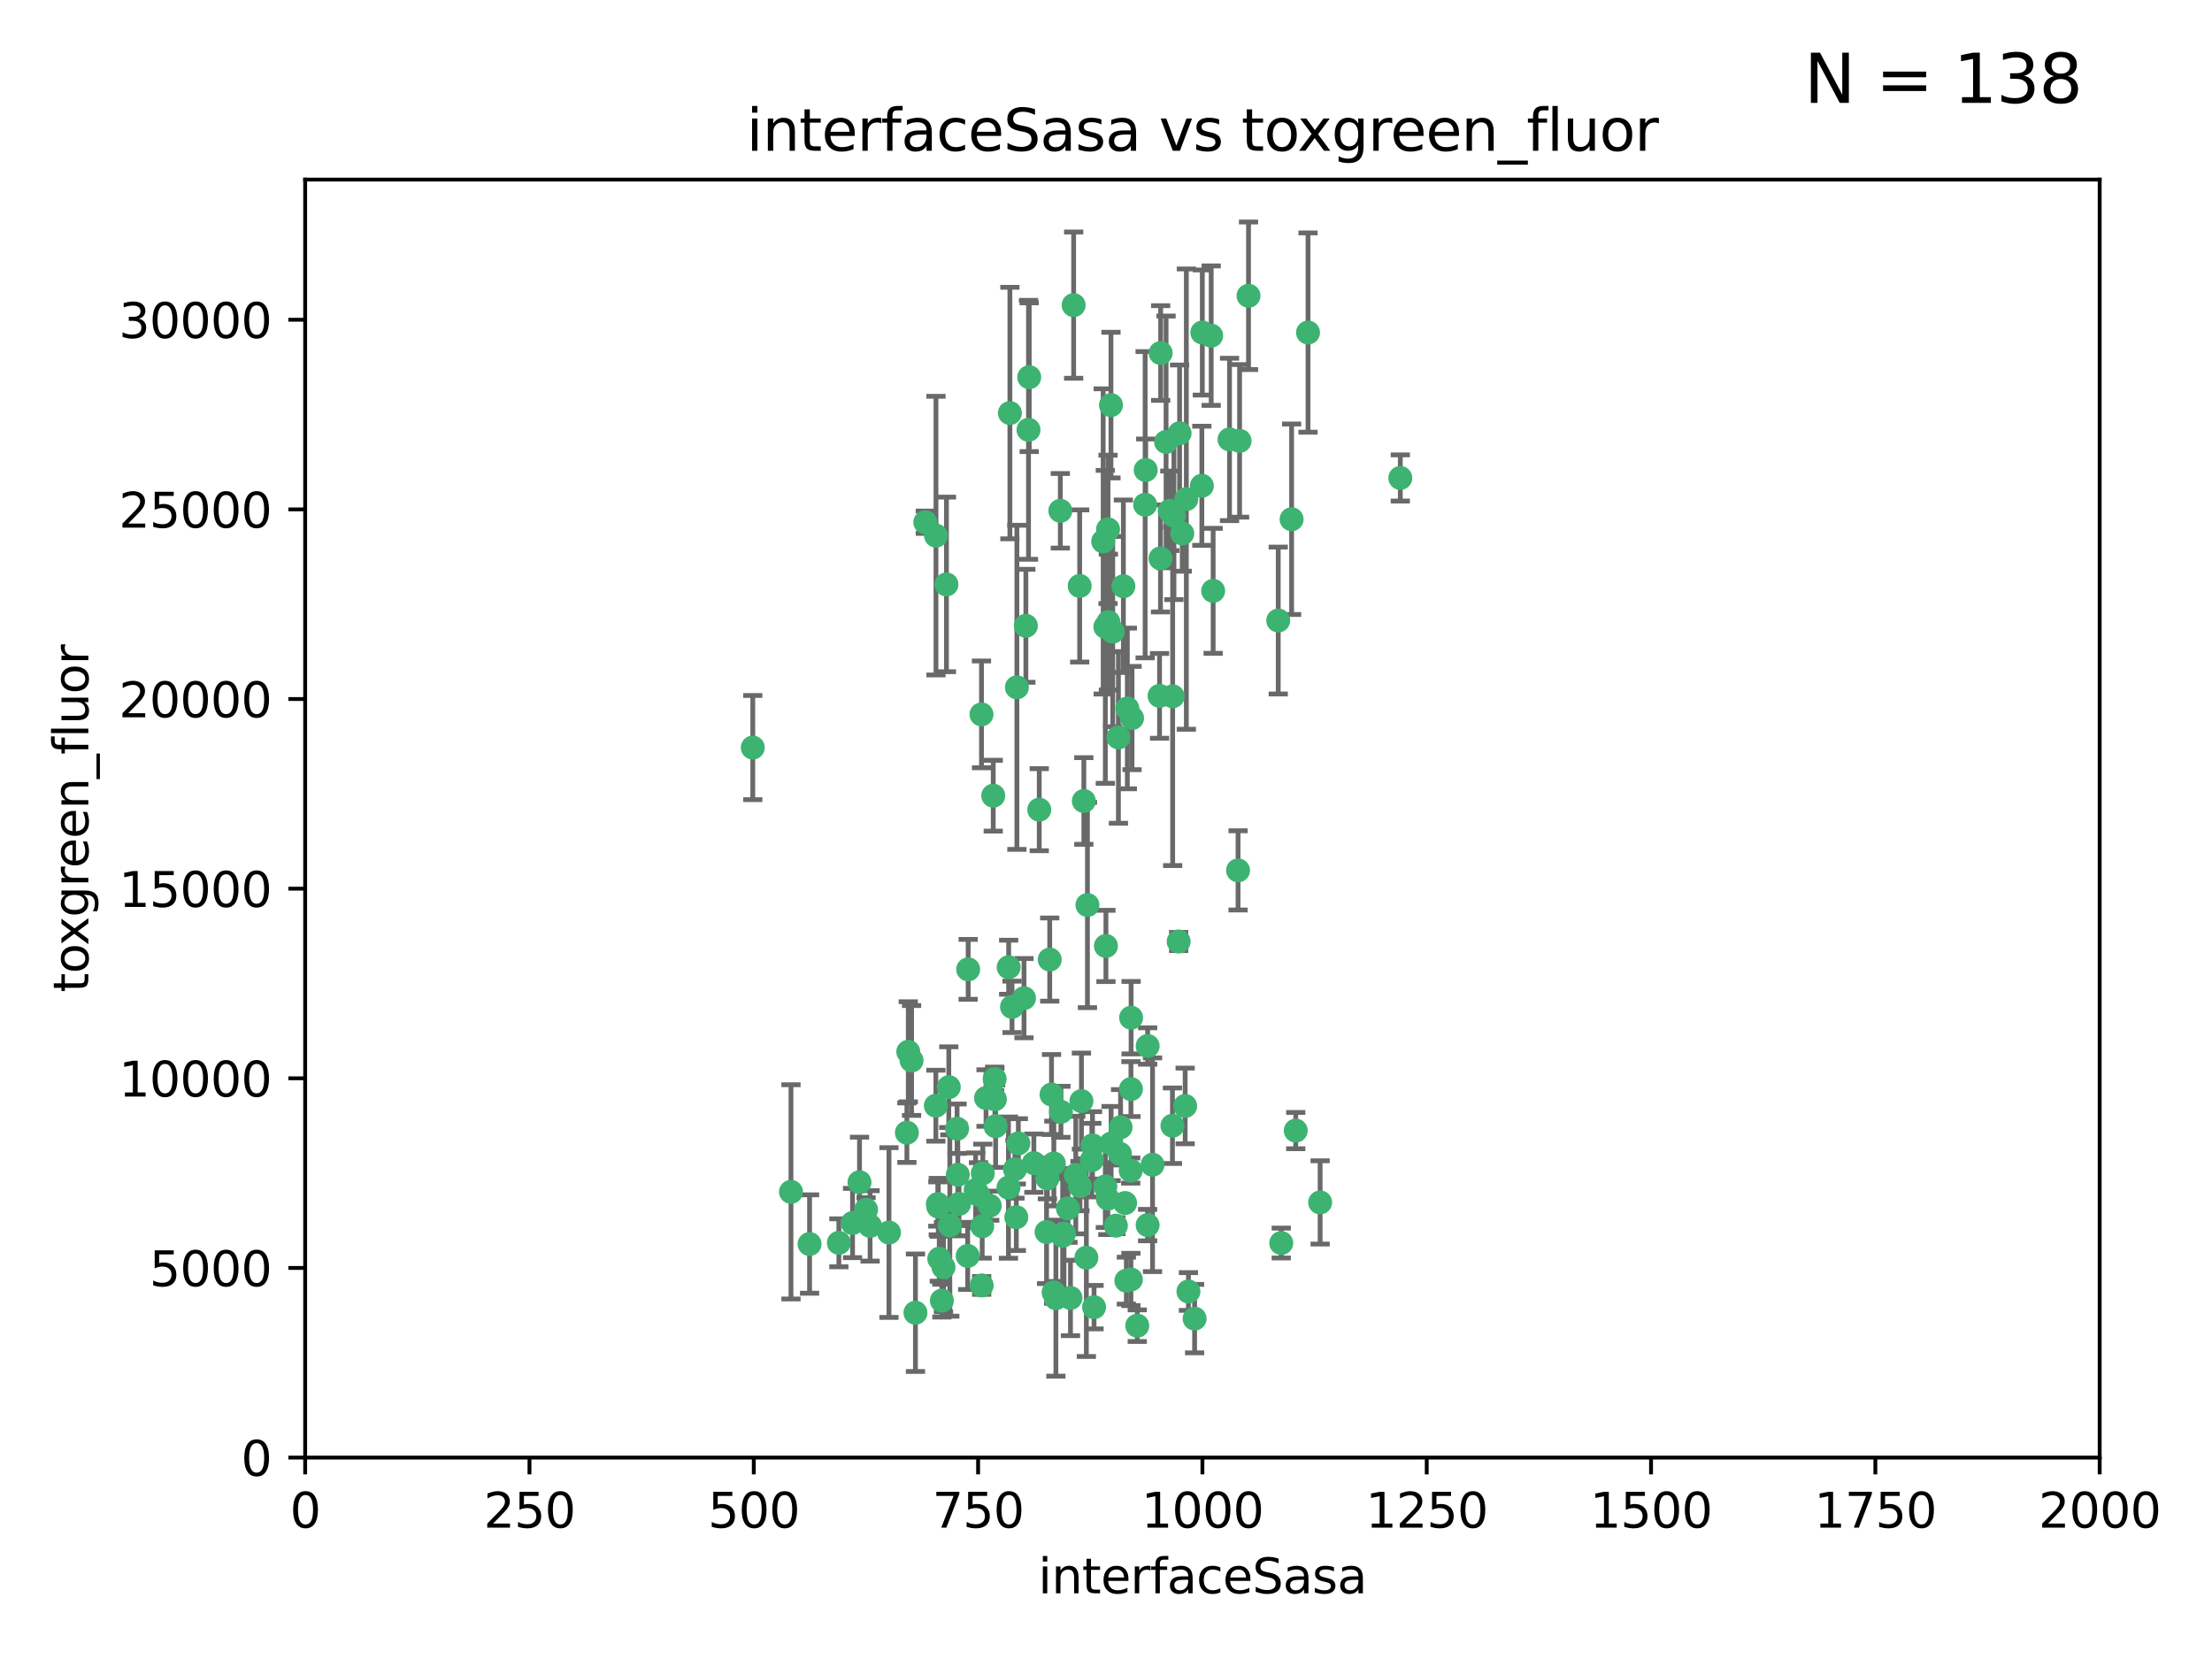 <?xml version="1.0" encoding="utf-8" standalone="no"?>
<!DOCTYPE svg PUBLIC "-//W3C//DTD SVG 1.1//EN"
  "http://www.w3.org/Graphics/SVG/1.1/DTD/svg11.dtd">
<svg xmlns:xlink="http://www.w3.org/1999/xlink" width="460.8pt" height="345.6pt" viewBox="0 0 460.8 345.6" xmlns="http://www.w3.org/2000/svg" version="1.1">
 <defs>
  <style type="text/css">*{stroke-linejoin: round; stroke-linecap: butt}</style>
 </defs>
 <g id="figure_1">
  <g id="patch_1">
   <path d="M 0 345.6 
L 460.8 345.6 
L 460.8 0 
L 0 0 
z
" style="fill: #ffffff"/>
  </g>
  <g id="axes_1">
   <g id="patch_2">
    <path d="M 63.571 303.64 
L 437.4 303.64 
L 437.4 37.411 
L 63.571 37.411 
z
" style="fill: #ffffff"/>
   </g>
   <g id="PathCollection_1">
    <defs>
     <path id="mb934af0f3f" d="M 0 1.118 
C 0.297 1.118 0.581 1 0.791 0.791 
C 1 0.581 1.118 0.297 1.118 0 
C 1.118 -0.297 1 -0.581 0.791 -0.791 
C 0.581 -1 0.297 -1.118 0 -1.118 
C -0.297 -1.118 -0.581 -1 -0.791 -0.791 
C -1 -0.581 -1.118 -0.297 -1.118 0 
C -1.118 0.297 -1 0.581 -0.791 0.791 
C -0.581 1 -0.297 1.118 0 1.118 
z
" style="stroke: #3cb371"/>
    </defs>
    <g clip-path="url(#p6e0519ea69)">
     <use xlink:href="#mb934af0f3f" x="243.693" y="106.407" style="fill: #3cb371; stroke: #3cb371"/>
     <use xlink:href="#mb934af0f3f" x="272.484" y="69.276" style="fill: #3cb371; stroke: #3cb371"/>
     <use xlink:href="#mb934af0f3f" x="231.435" y="84.387" style="fill: #3cb371; stroke: #3cb371"/>
     <use xlink:href="#mb934af0f3f" x="242.914" y="92.058" style="fill: #3cb371; stroke: #3cb371"/>
     <use xlink:href="#mb934af0f3f" x="266.28" y="129.266" style="fill: #3cb371; stroke: #3cb371"/>
     <use xlink:href="#mb934af0f3f" x="269.065" y="108.167" style="fill: #3cb371; stroke: #3cb371"/>
     <use xlink:href="#mb934af0f3f" x="220.886" y="106.409" style="fill: #3cb371; stroke: #3cb371"/>
     <use xlink:href="#mb934af0f3f" x="214.404" y="78.577" style="fill: #3cb371; stroke: #3cb371"/>
     <use xlink:href="#mb934af0f3f" x="174.75" y="258.901" style="fill: #3cb371; stroke: #3cb371"/>
     <use xlink:href="#mb934af0f3f" x="241.787" y="73.544" style="fill: #3cb371; stroke: #3cb371"/>
     <use xlink:href="#mb934af0f3f" x="252.721" y="123.084" style="fill: #3cb371; stroke: #3cb371"/>
     <use xlink:href="#mb934af0f3f" x="252.312" y="69.92" style="fill: #3cb371; stroke: #3cb371"/>
     <use xlink:href="#mb934af0f3f" x="258.229" y="91.842" style="fill: #3cb371; stroke: #3cb371"/>
     <use xlink:href="#mb934af0f3f" x="223.66" y="63.561" style="fill: #3cb371; stroke: #3cb371"/>
     <use xlink:href="#mb934af0f3f" x="232.987" y="153.62" style="fill: #3cb371; stroke: #3cb371"/>
     <use xlink:href="#mb934af0f3f" x="241.557" y="144.96" style="fill: #3cb371; stroke: #3cb371"/>
     <use xlink:href="#mb934af0f3f" x="247.136" y="103.972" style="fill: #3cb371; stroke: #3cb371"/>
     <use xlink:href="#mb934af0f3f" x="246.284" y="111.129" style="fill: #3cb371; stroke: #3cb371"/>
     <use xlink:href="#mb934af0f3f" x="244.553" y="107.43" style="fill: #3cb371; stroke: #3cb371"/>
     <use xlink:href="#mb934af0f3f" x="250.368" y="101.196" style="fill: #3cb371; stroke: #3cb371"/>
     <use xlink:href="#mb934af0f3f" x="210.378" y="86.045" style="fill: #3cb371; stroke: #3cb371"/>
     <use xlink:href="#mb934af0f3f" x="256.134" y="91.543" style="fill: #3cb371; stroke: #3cb371"/>
     <use xlink:href="#mb934af0f3f" x="234.02" y="122.124" style="fill: #3cb371; stroke: #3cb371"/>
     <use xlink:href="#mb934af0f3f" x="216.495" y="168.674" style="fill: #3cb371; stroke: #3cb371"/>
     <use xlink:href="#mb934af0f3f" x="238.555" y="105.145" style="fill: #3cb371; stroke: #3cb371"/>
     <use xlink:href="#mb934af0f3f" x="230.261" y="130.584" style="fill: #3cb371; stroke: #3cb371"/>
     <use xlink:href="#mb934af0f3f" x="238.669" y="97.916" style="fill: #3cb371; stroke: #3cb371"/>
     <use xlink:href="#mb934af0f3f" x="241.753" y="116.33" style="fill: #3cb371; stroke: #3cb371"/>
     <use xlink:href="#mb934af0f3f" x="245.731" y="90.261" style="fill: #3cb371; stroke: #3cb371"/>
     <use xlink:href="#mb934af0f3f" x="266.908" y="258.946" style="fill: #3cb371; stroke: #3cb371"/>
     <use xlink:href="#mb934af0f3f" x="269.927" y="235.524" style="fill: #3cb371; stroke: #3cb371"/>
     <use xlink:href="#mb934af0f3f" x="240.095" y="242.64" style="fill: #3cb371; stroke: #3cb371"/>
     <use xlink:href="#mb934af0f3f" x="214.256" y="89.534" style="fill: #3cb371; stroke: #3cb371"/>
     <use xlink:href="#mb934af0f3f" x="291.711" y="99.569" style="fill: #3cb371; stroke: #3cb371"/>
     <use xlink:href="#mb934af0f3f" x="224.916" y="122.066" style="fill: #3cb371; stroke: #3cb371"/>
     <use xlink:href="#mb934af0f3f" x="260.091" y="61.614" style="fill: #3cb371; stroke: #3cb371"/>
     <use xlink:href="#mb934af0f3f" x="250.465" y="69.268" style="fill: #3cb371; stroke: #3cb371"/>
     <use xlink:href="#mb934af0f3f" x="244.243" y="234.509" style="fill: #3cb371; stroke: #3cb371"/>
     <use xlink:href="#mb934af0f3f" x="204.462" y="148.819" style="fill: #3cb371; stroke: #3cb371"/>
     <use xlink:href="#mb934af0f3f" x="218.677" y="199.895" style="fill: #3cb371; stroke: #3cb371"/>
     <use xlink:href="#mb934af0f3f" x="201.688" y="201.933" style="fill: #3cb371; stroke: #3cb371"/>
     <use xlink:href="#mb934af0f3f" x="224.979" y="247.086" style="fill: #3cb371; stroke: #3cb371"/>
     <use xlink:href="#mb934af0f3f" x="194.981" y="111.579" style="fill: #3cb371; stroke: #3cb371"/>
     <use xlink:href="#mb934af0f3f" x="204.731" y="244.417" style="fill: #3cb371; stroke: #3cb371"/>
     <use xlink:href="#mb934af0f3f" x="231.802" y="131.576" style="fill: #3cb371; stroke: #3cb371"/>
     <use xlink:href="#mb934af0f3f" x="210.123" y="201.492" style="fill: #3cb371; stroke: #3cb371"/>
     <use xlink:href="#mb934af0f3f" x="192.753" y="108.788" style="fill: #3cb371; stroke: #3cb371"/>
     <use xlink:href="#mb934af0f3f" x="230.822" y="110.277" style="fill: #3cb371; stroke: #3cb371"/>
     <use xlink:href="#mb934af0f3f" x="229.813" y="112.79" style="fill: #3cb371; stroke: #3cb371"/>
     <use xlink:href="#mb934af0f3f" x="204.503" y="267.781" style="fill: #3cb371; stroke: #3cb371"/>
     <use xlink:href="#mb934af0f3f" x="275.007" y="250.485" style="fill: #3cb371; stroke: #3cb371"/>
     <use xlink:href="#mb934af0f3f" x="219.534" y="242.381" style="fill: #3cb371; stroke: #3cb371"/>
     <use xlink:href="#mb934af0f3f" x="179.053" y="246.279" style="fill: #3cb371; stroke: #3cb371"/>
     <use xlink:href="#mb934af0f3f" x="230.901" y="129.589" style="fill: #3cb371; stroke: #3cb371"/>
     <use xlink:href="#mb934af0f3f" x="234.375" y="250.612" style="fill: #3cb371; stroke: #3cb371"/>
     <use xlink:href="#mb934af0f3f" x="221.654" y="256.992" style="fill: #3cb371; stroke: #3cb371"/>
     <use xlink:href="#mb934af0f3f" x="212.14" y="238.185" style="fill: #3cb371; stroke: #3cb371"/>
     <use xlink:href="#mb934af0f3f" x="239.071" y="255.21" style="fill: #3cb371; stroke: #3cb371"/>
     <use xlink:href="#mb934af0f3f" x="213.706" y="130.365" style="fill: #3cb371; stroke: #3cb371"/>
     <use xlink:href="#mb934af0f3f" x="195.666" y="262.218" style="fill: #3cb371; stroke: #3cb371"/>
     <use xlink:href="#mb934af0f3f" x="206.91" y="165.758" style="fill: #3cb371; stroke: #3cb371"/>
     <use xlink:href="#mb934af0f3f" x="235.596" y="226.876" style="fill: #3cb371; stroke: #3cb371"/>
     <use xlink:href="#mb934af0f3f" x="195.372" y="250.823" style="fill: #3cb371; stroke: #3cb371"/>
     <use xlink:href="#mb934af0f3f" x="247.573" y="269.044" style="fill: #3cb371; stroke: #3cb371"/>
     <use xlink:href="#mb934af0f3f" x="226.534" y="188.53" style="fill: #3cb371; stroke: #3cb371"/>
     <use xlink:href="#mb934af0f3f" x="230.779" y="249.694" style="fill: #3cb371; stroke: #3cb371"/>
     <use xlink:href="#mb934af0f3f" x="210.08" y="247.401" style="fill: #3cb371; stroke: #3cb371"/>
     <use xlink:href="#mb934af0f3f" x="224.106" y="244.785" style="fill: #3cb371; stroke: #3cb371"/>
     <use xlink:href="#mb934af0f3f" x="235.59" y="266.536" style="fill: #3cb371; stroke: #3cb371"/>
     <use xlink:href="#mb934af0f3f" x="201.587" y="261.632" style="fill: #3cb371; stroke: #3cb371"/>
     <use xlink:href="#mb934af0f3f" x="221.37" y="257.438" style="fill: #3cb371; stroke: #3cb371"/>
     <use xlink:href="#mb934af0f3f" x="211.714" y="253.571" style="fill: #3cb371; stroke: #3cb371"/>
     <use xlink:href="#mb934af0f3f" x="236.912" y="276.165" style="fill: #3cb371; stroke: #3cb371"/>
     <use xlink:href="#mb934af0f3f" x="203.841" y="248.914" style="fill: #3cb371; stroke: #3cb371"/>
     <use xlink:href="#mb934af0f3f" x="219.488" y="269.232" style="fill: #3cb371; stroke: #3cb371"/>
     <use xlink:href="#mb934af0f3f" x="196.206" y="270.942" style="fill: #3cb371; stroke: #3cb371"/>
     <use xlink:href="#mb934af0f3f" x="189.211" y="219.109" style="fill: #3cb371; stroke: #3cb371"/>
     <use xlink:href="#mb934af0f3f" x="226.308" y="262" style="fill: #3cb371; stroke: #3cb371"/>
     <use xlink:href="#mb934af0f3f" x="185.187" y="256.76" style="fill: #3cb371; stroke: #3cb371"/>
     <use xlink:href="#mb934af0f3f" x="188.922" y="235.955" style="fill: #3cb371; stroke: #3cb371"/>
     <use xlink:href="#mb934af0f3f" x="203.241" y="247.916" style="fill: #3cb371; stroke: #3cb371"/>
     <use xlink:href="#mb934af0f3f" x="211.835" y="143.182" style="fill: #3cb371; stroke: #3cb371"/>
     <use xlink:href="#mb934af0f3f" x="219.05" y="228.009" style="fill: #3cb371; stroke: #3cb371"/>
     <use xlink:href="#mb934af0f3f" x="199.379" y="235.133" style="fill: #3cb371; stroke: #3cb371"/>
     <use xlink:href="#mb934af0f3f" x="233.433" y="234.83" style="fill: #3cb371; stroke: #3cb371"/>
     <use xlink:href="#mb934af0f3f" x="245.536" y="196.128" style="fill: #3cb371; stroke: #3cb371"/>
     <use xlink:href="#mb934af0f3f" x="215.37" y="242.305" style="fill: #3cb371; stroke: #3cb371"/>
     <use xlink:href="#mb934af0f3f" x="196.546" y="263.982" style="fill: #3cb371; stroke: #3cb371"/>
     <use xlink:href="#mb934af0f3f" x="207.258" y="229.002" style="fill: #3cb371; stroke: #3cb371"/>
     <use xlink:href="#mb934af0f3f" x="195.462" y="251.353" style="fill: #3cb371; stroke: #3cb371"/>
     <use xlink:href="#mb934af0f3f" x="206.181" y="251.172" style="fill: #3cb371; stroke: #3cb371"/>
     <use xlink:href="#mb934af0f3f" x="244.288" y="145.054" style="fill: #3cb371; stroke: #3cb371"/>
     <use xlink:href="#mb934af0f3f" x="239.078" y="217.901" style="fill: #3cb371; stroke: #3cb371"/>
     <use xlink:href="#mb934af0f3f" x="248.859" y="274.693" style="fill: #3cb371; stroke: #3cb371"/>
     <use xlink:href="#mb934af0f3f" x="227.45" y="241.673" style="fill: #3cb371; stroke: #3cb371"/>
     <use xlink:href="#mb934af0f3f" x="233.306" y="240.362" style="fill: #3cb371; stroke: #3cb371"/>
     <use xlink:href="#mb934af0f3f" x="213.318" y="207.934" style="fill: #3cb371; stroke: #3cb371"/>
     <use xlink:href="#mb934af0f3f" x="232.458" y="255.328" style="fill: #3cb371; stroke: #3cb371"/>
     <use xlink:href="#mb934af0f3f" x="222.475" y="251.737" style="fill: #3cb371; stroke: #3cb371"/>
     <use xlink:href="#mb934af0f3f" x="235.826" y="149.585" style="fill: #3cb371; stroke: #3cb371"/>
     <use xlink:href="#mb934af0f3f" x="230.385" y="197.058" style="fill: #3cb371; stroke: #3cb371"/>
     <use xlink:href="#mb934af0f3f" x="246.891" y="230.391" style="fill: #3cb371; stroke: #3cb371"/>
     <use xlink:href="#mb934af0f3f" x="204.611" y="255.455" style="fill: #3cb371; stroke: #3cb371"/>
     <use xlink:href="#mb934af0f3f" x="257.91" y="181.315" style="fill: #3cb371; stroke: #3cb371"/>
     <use xlink:href="#mb934af0f3f" x="194.959" y="230.336" style="fill: #3cb371; stroke: #3cb371"/>
     <use xlink:href="#mb934af0f3f" x="218.192" y="245.498" style="fill: #3cb371; stroke: #3cb371"/>
     <use xlink:href="#mb934af0f3f" x="219.963" y="270.434" style="fill: #3cb371; stroke: #3cb371"/>
     <use xlink:href="#mb934af0f3f" x="177.602" y="254.778" style="fill: #3cb371; stroke: #3cb371"/>
     <use xlink:href="#mb934af0f3f" x="189.899" y="220.92" style="fill: #3cb371; stroke: #3cb371"/>
     <use xlink:href="#mb934af0f3f" x="227.589" y="238.601" style="fill: #3cb371; stroke: #3cb371"/>
     <use xlink:href="#mb934af0f3f" x="210.824" y="209.744" style="fill: #3cb371; stroke: #3cb371"/>
     <use xlink:href="#mb934af0f3f" x="227.91" y="272.306" style="fill: #3cb371; stroke: #3cb371"/>
     <use xlink:href="#mb934af0f3f" x="180.421" y="252.012" style="fill: #3cb371; stroke: #3cb371"/>
     <use xlink:href="#mb934af0f3f" x="197.864" y="255.301" style="fill: #3cb371; stroke: #3cb371"/>
     <use xlink:href="#mb934af0f3f" x="199.781" y="250.797" style="fill: #3cb371; stroke: #3cb371"/>
     <use xlink:href="#mb934af0f3f" x="231.463" y="238.222" style="fill: #3cb371; stroke: #3cb371"/>
     <use xlink:href="#mb934af0f3f" x="205.407" y="228.737" style="fill: #3cb371; stroke: #3cb371"/>
     <use xlink:href="#mb934af0f3f" x="190.705" y="273.467" style="fill: #3cb371; stroke: #3cb371"/>
     <use xlink:href="#mb934af0f3f" x="235.63" y="212.005" style="fill: #3cb371; stroke: #3cb371"/>
     <use xlink:href="#mb934af0f3f" x="234.846" y="147.587" style="fill: #3cb371; stroke: #3cb371"/>
     <use xlink:href="#mb934af0f3f" x="234.641" y="266.787" style="fill: #3cb371; stroke: #3cb371"/>
     <use xlink:href="#mb934af0f3f" x="168.647" y="259.154" style="fill: #3cb371; stroke: #3cb371"/>
     <use xlink:href="#mb934af0f3f" x="223" y="270.383" style="fill: #3cb371; stroke: #3cb371"/>
     <use xlink:href="#mb934af0f3f" x="197.163" y="121.744" style="fill: #3cb371; stroke: #3cb371"/>
     <use xlink:href="#mb934af0f3f" x="181.256" y="255.376" style="fill: #3cb371; stroke: #3cb371"/>
     <use xlink:href="#mb934af0f3f" x="225.284" y="229.381" style="fill: #3cb371; stroke: #3cb371"/>
     <use xlink:href="#mb934af0f3f" x="218.019" y="256.651" style="fill: #3cb371; stroke: #3cb371"/>
     <use xlink:href="#mb934af0f3f" x="225.785" y="166.862" style="fill: #3cb371; stroke: #3cb371"/>
     <use xlink:href="#mb934af0f3f" x="221.011" y="231.609" style="fill: #3cb371; stroke: #3cb371"/>
     <use xlink:href="#mb934af0f3f" x="211.432" y="243.591" style="fill: #3cb371; stroke: #3cb371"/>
     <use xlink:href="#mb934af0f3f" x="199.529" y="244.726" style="fill: #3cb371; stroke: #3cb371"/>
     <use xlink:href="#mb934af0f3f" x="235.549" y="243.853" style="fill: #3cb371; stroke: #3cb371"/>
     <use xlink:href="#mb934af0f3f" x="197.651" y="226.477" style="fill: #3cb371; stroke: #3cb371"/>
     <use xlink:href="#mb934af0f3f" x="207.406" y="234.61" style="fill: #3cb371; stroke: #3cb371"/>
     <use xlink:href="#mb934af0f3f" x="207.202" y="224.762" style="fill: #3cb371; stroke: #3cb371"/>
     <use xlink:href="#mb934af0f3f" x="156.817" y="155.731" style="fill: #3cb371; stroke: #3cb371"/>
     <use xlink:href="#mb934af0f3f" x="164.776" y="248.284" style="fill: #3cb371; stroke: #3cb371"/>
     <use xlink:href="#mb934af0f3f" x="230.263" y="247.152" style="fill: #3cb371; stroke: #3cb371"/>
    </g>
   </g>
   <g id="matplotlib.axis_1">
    <g id="xtick_1">
     <g id="line2d_1">
      <defs>
       <path id="m485f72631b" d="M 0 0 
L 0 3.5 
" style="stroke: #000000; stroke-width: 0.8"/>
      </defs>
      <g>
       <use xlink:href="#m485f72631b" x="63.571" y="303.64" style="stroke: #000000; stroke-width: 0.8"/>
      </g>
     </g>
     <g id="text_1">
      <!-- 0 -->
      <g transform="translate(60.39 318.238)scale(0.1 -0.1)">
       <defs>
        <path id="DejaVuSans-30" d="M 2034 4250 
Q 1547 4250 1301 3770 
Q 1056 3291 1056 2328 
Q 1056 1369 1301 889 
Q 1547 409 2034 409 
Q 2525 409 2770 889 
Q 3016 1369 3016 2328 
Q 3016 3291 2770 3770 
Q 2525 4250 2034 4250 
z
M 2034 4750 
Q 2819 4750 3233 4129 
Q 3647 3509 3647 2328 
Q 3647 1150 3233 529 
Q 2819 -91 2034 -91 
Q 1250 -91 836 529 
Q 422 1150 422 2328 
Q 422 3509 836 4129 
Q 1250 4750 2034 4750 
z
" transform="scale(0.016)"/>
       </defs>
       <use xlink:href="#DejaVuSans-30"/>
      </g>
     </g>
    </g>
    <g id="xtick_2">
     <g id="line2d_2">
      <g>
       <use xlink:href="#m485f72631b" x="110.3" y="303.64" style="stroke: #000000; stroke-width: 0.8"/>
      </g>
     </g>
     <g id="text_2">
      <!-- 250 -->
      <g transform="translate(100.756 318.238)scale(0.1 -0.1)">
       <defs>
        <path id="DejaVuSans-32" d="M 1228 531 
L 3431 531 
L 3431 0 
L 469 0 
L 469 531 
Q 828 903 1448 1529 
Q 2069 2156 2228 2338 
Q 2531 2678 2651 2914 
Q 2772 3150 2772 3378 
Q 2772 3750 2511 3984 
Q 2250 4219 1831 4219 
Q 1534 4219 1204 4116 
Q 875 4013 500 3803 
L 500 4441 
Q 881 4594 1212 4672 
Q 1544 4750 1819 4750 
Q 2544 4750 2975 4387 
Q 3406 4025 3406 3419 
Q 3406 3131 3298 2873 
Q 3191 2616 2906 2266 
Q 2828 2175 2409 1742 
Q 1991 1309 1228 531 
z
" transform="scale(0.016)"/>
        <path id="DejaVuSans-35" d="M 691 4666 
L 3169 4666 
L 3169 4134 
L 1269 4134 
L 1269 2991 
Q 1406 3038 1543 3061 
Q 1681 3084 1819 3084 
Q 2600 3084 3056 2656 
Q 3513 2228 3513 1497 
Q 3513 744 3044 326 
Q 2575 -91 1722 -91 
Q 1428 -91 1123 -41 
Q 819 9 494 109 
L 494 744 
Q 775 591 1075 516 
Q 1375 441 1709 441 
Q 2250 441 2565 725 
Q 2881 1009 2881 1497 
Q 2881 1984 2565 2268 
Q 2250 2553 1709 2553 
Q 1456 2553 1204 2497 
Q 953 2441 691 2322 
L 691 4666 
z
" transform="scale(0.016)"/>
       </defs>
       <use xlink:href="#DejaVuSans-32"/>
       <use xlink:href="#DejaVuSans-35" x="63.623"/>
       <use xlink:href="#DejaVuSans-30" x="127.246"/>
      </g>
     </g>
    </g>
    <g id="xtick_3">
     <g id="line2d_3">
      <g>
       <use xlink:href="#m485f72631b" x="157.028" y="303.64" style="stroke: #000000; stroke-width: 0.8"/>
      </g>
     </g>
     <g id="text_3">
      <!-- 500 -->
      <g transform="translate(147.485 318.238)scale(0.1 -0.1)">
       <use xlink:href="#DejaVuSans-35"/>
       <use xlink:href="#DejaVuSans-30" x="63.623"/>
       <use xlink:href="#DejaVuSans-30" x="127.246"/>
      </g>
     </g>
    </g>
    <g id="xtick_4">
     <g id="line2d_4">
      <g>
       <use xlink:href="#m485f72631b" x="203.757" y="303.64" style="stroke: #000000; stroke-width: 0.8"/>
      </g>
     </g>
     <g id="text_4">
      <!-- 750 -->
      <g transform="translate(194.213 318.238)scale(0.1 -0.1)">
       <defs>
        <path id="DejaVuSans-37" d="M 525 4666 
L 3525 4666 
L 3525 4397 
L 1831 0 
L 1172 0 
L 2766 4134 
L 525 4134 
L 525 4666 
z
" transform="scale(0.016)"/>
       </defs>
       <use xlink:href="#DejaVuSans-37"/>
       <use xlink:href="#DejaVuSans-35" x="63.623"/>
       <use xlink:href="#DejaVuSans-30" x="127.246"/>
      </g>
     </g>
    </g>
    <g id="xtick_5">
     <g id="line2d_5">
      <g>
       <use xlink:href="#m485f72631b" x="250.486" y="303.64" style="stroke: #000000; stroke-width: 0.8"/>
      </g>
     </g>
     <g id="text_5">
      <!-- 1000 -->
      <g transform="translate(237.761 318.238)scale(0.1 -0.1)">
       <defs>
        <path id="DejaVuSans-31" d="M 794 531 
L 1825 531 
L 1825 4091 
L 703 3866 
L 703 4441 
L 1819 4666 
L 2450 4666 
L 2450 531 
L 3481 531 
L 3481 0 
L 794 0 
L 794 531 
z
" transform="scale(0.016)"/>
       </defs>
       <use xlink:href="#DejaVuSans-31"/>
       <use xlink:href="#DejaVuSans-30" x="63.623"/>
       <use xlink:href="#DejaVuSans-30" x="127.246"/>
       <use xlink:href="#DejaVuSans-30" x="190.869"/>
      </g>
     </g>
    </g>
    <g id="xtick_6">
     <g id="line2d_6">
      <g>
       <use xlink:href="#m485f72631b" x="297.214" y="303.64" style="stroke: #000000; stroke-width: 0.8"/>
      </g>
     </g>
     <g id="text_6">
      <!-- 1250 -->
      <g transform="translate(284.489 318.238)scale(0.1 -0.1)">
       <use xlink:href="#DejaVuSans-31"/>
       <use xlink:href="#DejaVuSans-32" x="63.623"/>
       <use xlink:href="#DejaVuSans-35" x="127.246"/>
       <use xlink:href="#DejaVuSans-30" x="190.869"/>
      </g>
     </g>
    </g>
    <g id="xtick_7">
     <g id="line2d_7">
      <g>
       <use xlink:href="#m485f72631b" x="343.943" y="303.64" style="stroke: #000000; stroke-width: 0.8"/>
      </g>
     </g>
     <g id="text_7">
      <!-- 1500 -->
      <g transform="translate(331.218 318.238)scale(0.1 -0.1)">
       <use xlink:href="#DejaVuSans-31"/>
       <use xlink:href="#DejaVuSans-35" x="63.623"/>
       <use xlink:href="#DejaVuSans-30" x="127.246"/>
       <use xlink:href="#DejaVuSans-30" x="190.869"/>
      </g>
     </g>
    </g>
    <g id="xtick_8">
     <g id="line2d_8">
      <g>
       <use xlink:href="#m485f72631b" x="390.671" y="303.64" style="stroke: #000000; stroke-width: 0.8"/>
      </g>
     </g>
     <g id="text_8">
      <!-- 1750 -->
      <g transform="translate(377.946 318.238)scale(0.1 -0.1)">
       <use xlink:href="#DejaVuSans-31"/>
       <use xlink:href="#DejaVuSans-37" x="63.623"/>
       <use xlink:href="#DejaVuSans-35" x="127.246"/>
       <use xlink:href="#DejaVuSans-30" x="190.869"/>
      </g>
     </g>
    </g>
    <g id="xtick_9">
     <g id="line2d_9">
      <g>
       <use xlink:href="#m485f72631b" x="437.4" y="303.64" style="stroke: #000000; stroke-width: 0.8"/>
      </g>
     </g>
     <g id="text_9">
      <!-- 2000 -->
      <g transform="translate(424.675 318.238)scale(0.1 -0.1)">
       <use xlink:href="#DejaVuSans-32"/>
       <use xlink:href="#DejaVuSans-30" x="63.623"/>
       <use xlink:href="#DejaVuSans-30" x="127.246"/>
       <use xlink:href="#DejaVuSans-30" x="190.869"/>
      </g>
     </g>
    </g>
    <g id="text_10">
     <!-- interfaceSasa -->
     <g transform="translate(216.279 331.917)scale(0.1 -0.1)">
      <defs>
       <path id="DejaVuSans-69" d="M 603 3500 
L 1178 3500 
L 1178 0 
L 603 0 
L 603 3500 
z
M 603 4863 
L 1178 4863 
L 1178 4134 
L 603 4134 
L 603 4863 
z
" transform="scale(0.016)"/>
       <path id="DejaVuSans-6e" d="M 3513 2113 
L 3513 0 
L 2938 0 
L 2938 2094 
Q 2938 2591 2744 2837 
Q 2550 3084 2163 3084 
Q 1697 3084 1428 2787 
Q 1159 2491 1159 1978 
L 1159 0 
L 581 0 
L 581 3500 
L 1159 3500 
L 1159 2956 
Q 1366 3272 1645 3428 
Q 1925 3584 2291 3584 
Q 2894 3584 3203 3211 
Q 3513 2838 3513 2113 
z
" transform="scale(0.016)"/>
       <path id="DejaVuSans-74" d="M 1172 4494 
L 1172 3500 
L 2356 3500 
L 2356 3053 
L 1172 3053 
L 1172 1153 
Q 1172 725 1289 603 
Q 1406 481 1766 481 
L 2356 481 
L 2356 0 
L 1766 0 
Q 1100 0 847 248 
Q 594 497 594 1153 
L 594 3053 
L 172 3053 
L 172 3500 
L 594 3500 
L 594 4494 
L 1172 4494 
z
" transform="scale(0.016)"/>
       <path id="DejaVuSans-65" d="M 3597 1894 
L 3597 1613 
L 953 1613 
Q 991 1019 1311 708 
Q 1631 397 2203 397 
Q 2534 397 2845 478 
Q 3156 559 3463 722 
L 3463 178 
Q 3153 47 2828 -22 
Q 2503 -91 2169 -91 
Q 1331 -91 842 396 
Q 353 884 353 1716 
Q 353 2575 817 3079 
Q 1281 3584 2069 3584 
Q 2775 3584 3186 3129 
Q 3597 2675 3597 1894 
z
M 3022 2063 
Q 3016 2534 2758 2815 
Q 2500 3097 2075 3097 
Q 1594 3097 1305 2825 
Q 1016 2553 972 2059 
L 3022 2063 
z
" transform="scale(0.016)"/>
       <path id="DejaVuSans-72" d="M 2631 2963 
Q 2534 3019 2420 3045 
Q 2306 3072 2169 3072 
Q 1681 3072 1420 2755 
Q 1159 2438 1159 1844 
L 1159 0 
L 581 0 
L 581 3500 
L 1159 3500 
L 1159 2956 
Q 1341 3275 1631 3429 
Q 1922 3584 2338 3584 
Q 2397 3584 2469 3576 
Q 2541 3569 2628 3553 
L 2631 2963 
z
" transform="scale(0.016)"/>
       <path id="DejaVuSans-66" d="M 2375 4863 
L 2375 4384 
L 1825 4384 
Q 1516 4384 1395 4259 
Q 1275 4134 1275 3809 
L 1275 3500 
L 2222 3500 
L 2222 3053 
L 1275 3053 
L 1275 0 
L 697 0 
L 697 3053 
L 147 3053 
L 147 3500 
L 697 3500 
L 697 3744 
Q 697 4328 969 4595 
Q 1241 4863 1831 4863 
L 2375 4863 
z
" transform="scale(0.016)"/>
       <path id="DejaVuSans-61" d="M 2194 1759 
Q 1497 1759 1228 1600 
Q 959 1441 959 1056 
Q 959 750 1161 570 
Q 1363 391 1709 391 
Q 2188 391 2477 730 
Q 2766 1069 2766 1631 
L 2766 1759 
L 2194 1759 
z
M 3341 1997 
L 3341 0 
L 2766 0 
L 2766 531 
Q 2569 213 2275 61 
Q 1981 -91 1556 -91 
Q 1019 -91 701 211 
Q 384 513 384 1019 
Q 384 1609 779 1909 
Q 1175 2209 1959 2209 
L 2766 2209 
L 2766 2266 
Q 2766 2663 2505 2880 
Q 2244 3097 1772 3097 
Q 1472 3097 1187 3025 
Q 903 2953 641 2809 
L 641 3341 
Q 956 3463 1253 3523 
Q 1550 3584 1831 3584 
Q 2591 3584 2966 3190 
Q 3341 2797 3341 1997 
z
" transform="scale(0.016)"/>
       <path id="DejaVuSans-63" d="M 3122 3366 
L 3122 2828 
Q 2878 2963 2633 3030 
Q 2388 3097 2138 3097 
Q 1578 3097 1268 2742 
Q 959 2388 959 1747 
Q 959 1106 1268 751 
Q 1578 397 2138 397 
Q 2388 397 2633 464 
Q 2878 531 3122 666 
L 3122 134 
Q 2881 22 2623 -34 
Q 2366 -91 2075 -91 
Q 1284 -91 818 406 
Q 353 903 353 1747 
Q 353 2603 823 3093 
Q 1294 3584 2113 3584 
Q 2378 3584 2631 3529 
Q 2884 3475 3122 3366 
z
" transform="scale(0.016)"/>
       <path id="DejaVuSans-53" d="M 3425 4513 
L 3425 3897 
Q 3066 4069 2747 4153 
Q 2428 4238 2131 4238 
Q 1616 4238 1336 4038 
Q 1056 3838 1056 3469 
Q 1056 3159 1242 3001 
Q 1428 2844 1947 2747 
L 2328 2669 
Q 3034 2534 3370 2195 
Q 3706 1856 3706 1288 
Q 3706 609 3251 259 
Q 2797 -91 1919 -91 
Q 1588 -91 1214 -16 
Q 841 59 441 206 
L 441 856 
Q 825 641 1194 531 
Q 1563 422 1919 422 
Q 2459 422 2753 634 
Q 3047 847 3047 1241 
Q 3047 1584 2836 1778 
Q 2625 1972 2144 2069 
L 1759 2144 
Q 1053 2284 737 2584 
Q 422 2884 422 3419 
Q 422 4038 858 4394 
Q 1294 4750 2059 4750 
Q 2388 4750 2728 4690 
Q 3069 4631 3425 4513 
z
" transform="scale(0.016)"/>
       <path id="DejaVuSans-73" d="M 2834 3397 
L 2834 2853 
Q 2591 2978 2328 3040 
Q 2066 3103 1784 3103 
Q 1356 3103 1142 2972 
Q 928 2841 928 2578 
Q 928 2378 1081 2264 
Q 1234 2150 1697 2047 
L 1894 2003 
Q 2506 1872 2764 1633 
Q 3022 1394 3022 966 
Q 3022 478 2636 193 
Q 2250 -91 1575 -91 
Q 1294 -91 989 -36 
Q 684 19 347 128 
L 347 722 
Q 666 556 975 473 
Q 1284 391 1588 391 
Q 1994 391 2212 530 
Q 2431 669 2431 922 
Q 2431 1156 2273 1281 
Q 2116 1406 1581 1522 
L 1381 1569 
Q 847 1681 609 1914 
Q 372 2147 372 2553 
Q 372 3047 722 3315 
Q 1072 3584 1716 3584 
Q 2034 3584 2315 3537 
Q 2597 3491 2834 3397 
z
" transform="scale(0.016)"/>
      </defs>
      <use xlink:href="#DejaVuSans-69"/>
      <use xlink:href="#DejaVuSans-6e" x="27.783"/>
      <use xlink:href="#DejaVuSans-74" x="91.162"/>
      <use xlink:href="#DejaVuSans-65" x="130.371"/>
      <use xlink:href="#DejaVuSans-72" x="191.895"/>
      <use xlink:href="#DejaVuSans-66" x="233.008"/>
      <use xlink:href="#DejaVuSans-61" x="268.213"/>
      <use xlink:href="#DejaVuSans-63" x="329.492"/>
      <use xlink:href="#DejaVuSans-65" x="384.473"/>
      <use xlink:href="#DejaVuSans-53" x="445.996"/>
      <use xlink:href="#DejaVuSans-61" x="509.473"/>
      <use xlink:href="#DejaVuSans-73" x="570.752"/>
      <use xlink:href="#DejaVuSans-61" x="622.852"/>
     </g>
    </g>
   </g>
   <g id="matplotlib.axis_2">
    <g id="ytick_1">
     <g id="line2d_10">
      <defs>
       <path id="m013baa2db8" d="M 0 0 
L -3.5 0 
" style="stroke: #000000; stroke-width: 0.8"/>
      </defs>
      <g>
       <use xlink:href="#m013baa2db8" x="63.571" y="303.64" style="stroke: #000000; stroke-width: 0.8"/>
      </g>
     </g>
     <g id="text_11">
      <!-- 0 -->
      <g transform="translate(50.209 307.439)scale(0.1 -0.1)">
       <use xlink:href="#DejaVuSans-30"/>
      </g>
     </g>
    </g>
    <g id="ytick_2">
     <g id="line2d_11">
      <g>
       <use xlink:href="#m013baa2db8" x="63.571" y="264.135" style="stroke: #000000; stroke-width: 0.8"/>
      </g>
     </g>
     <g id="text_12">
      <!-- 5000 -->
      <g transform="translate(31.121 267.934)scale(0.1 -0.1)">
       <use xlink:href="#DejaVuSans-35"/>
       <use xlink:href="#DejaVuSans-30" x="63.623"/>
       <use xlink:href="#DejaVuSans-30" x="127.246"/>
       <use xlink:href="#DejaVuSans-30" x="190.869"/>
      </g>
     </g>
    </g>
    <g id="ytick_3">
     <g id="line2d_12">
      <g>
       <use xlink:href="#m013baa2db8" x="63.571" y="224.63" style="stroke: #000000; stroke-width: 0.8"/>
      </g>
     </g>
     <g id="text_13">
      <!-- 10000 -->
      <g transform="translate(24.759 228.429)scale(0.1 -0.1)">
       <use xlink:href="#DejaVuSans-31"/>
       <use xlink:href="#DejaVuSans-30" x="63.623"/>
       <use xlink:href="#DejaVuSans-30" x="127.246"/>
       <use xlink:href="#DejaVuSans-30" x="190.869"/>
       <use xlink:href="#DejaVuSans-30" x="254.492"/>
      </g>
     </g>
    </g>
    <g id="ytick_4">
     <g id="line2d_13">
      <g>
       <use xlink:href="#m013baa2db8" x="63.571" y="185.125" style="stroke: #000000; stroke-width: 0.8"/>
      </g>
     </g>
     <g id="text_14">
      <!-- 15000 -->
      <g transform="translate(24.759 188.924)scale(0.1 -0.1)">
       <use xlink:href="#DejaVuSans-31"/>
       <use xlink:href="#DejaVuSans-35" x="63.623"/>
       <use xlink:href="#DejaVuSans-30" x="127.246"/>
       <use xlink:href="#DejaVuSans-30" x="190.869"/>
       <use xlink:href="#DejaVuSans-30" x="254.492"/>
      </g>
     </g>
    </g>
    <g id="ytick_5">
     <g id="line2d_14">
      <g>
       <use xlink:href="#m013baa2db8" x="63.571" y="145.62" style="stroke: #000000; stroke-width: 0.8"/>
      </g>
     </g>
     <g id="text_15">
      <!-- 20000 -->
      <g transform="translate(24.759 149.419)scale(0.1 -0.1)">
       <use xlink:href="#DejaVuSans-32"/>
       <use xlink:href="#DejaVuSans-30" x="63.623"/>
       <use xlink:href="#DejaVuSans-30" x="127.246"/>
       <use xlink:href="#DejaVuSans-30" x="190.869"/>
       <use xlink:href="#DejaVuSans-30" x="254.492"/>
      </g>
     </g>
    </g>
    <g id="ytick_6">
     <g id="line2d_15">
      <g>
       <use xlink:href="#m013baa2db8" x="63.571" y="106.115" style="stroke: #000000; stroke-width: 0.8"/>
      </g>
     </g>
     <g id="text_16">
      <!-- 25000 -->
      <g transform="translate(24.759 109.914)scale(0.1 -0.1)">
       <use xlink:href="#DejaVuSans-32"/>
       <use xlink:href="#DejaVuSans-35" x="63.623"/>
       <use xlink:href="#DejaVuSans-30" x="127.246"/>
       <use xlink:href="#DejaVuSans-30" x="190.869"/>
       <use xlink:href="#DejaVuSans-30" x="254.492"/>
      </g>
     </g>
    </g>
    <g id="ytick_7">
     <g id="line2d_16">
      <g>
       <use xlink:href="#m013baa2db8" x="63.571" y="66.61" style="stroke: #000000; stroke-width: 0.8"/>
      </g>
     </g>
     <g id="text_17">
      <!-- 30000 -->
      <g transform="translate(24.759 70.409)scale(0.1 -0.1)">
       <defs>
        <path id="DejaVuSans-33" d="M 2597 2516 
Q 3050 2419 3304 2112 
Q 3559 1806 3559 1356 
Q 3559 666 3084 287 
Q 2609 -91 1734 -91 
Q 1441 -91 1130 -33 
Q 819 25 488 141 
L 488 750 
Q 750 597 1062 519 
Q 1375 441 1716 441 
Q 2309 441 2620 675 
Q 2931 909 2931 1356 
Q 2931 1769 2642 2001 
Q 2353 2234 1838 2234 
L 1294 2234 
L 1294 2753 
L 1863 2753 
Q 2328 2753 2575 2939 
Q 2822 3125 2822 3475 
Q 2822 3834 2567 4026 
Q 2313 4219 1838 4219 
Q 1578 4219 1281 4162 
Q 984 4106 628 3988 
L 628 4550 
Q 988 4650 1302 4700 
Q 1616 4750 1894 4750 
Q 2613 4750 3031 4423 
Q 3450 4097 3450 3541 
Q 3450 3153 3228 2886 
Q 3006 2619 2597 2516 
z
" transform="scale(0.016)"/>
       </defs>
       <use xlink:href="#DejaVuSans-33"/>
       <use xlink:href="#DejaVuSans-30" x="63.623"/>
       <use xlink:href="#DejaVuSans-30" x="127.246"/>
       <use xlink:href="#DejaVuSans-30" x="190.869"/>
       <use xlink:href="#DejaVuSans-30" x="254.492"/>
      </g>
     </g>
    </g>
    <g id="text_18">
     <!-- toxgreen_fluor -->
     <g transform="translate(18.401 206.72)rotate(-90)scale(0.1 -0.1)">
      <defs>
       <path id="DejaVuSans-6f" d="M 1959 3097 
Q 1497 3097 1228 2736 
Q 959 2375 959 1747 
Q 959 1119 1226 758 
Q 1494 397 1959 397 
Q 2419 397 2687 759 
Q 2956 1122 2956 1747 
Q 2956 2369 2687 2733 
Q 2419 3097 1959 3097 
z
M 1959 3584 
Q 2709 3584 3137 3096 
Q 3566 2609 3566 1747 
Q 3566 888 3137 398 
Q 2709 -91 1959 -91 
Q 1206 -91 779 398 
Q 353 888 353 1747 
Q 353 2609 779 3096 
Q 1206 3584 1959 3584 
z
" transform="scale(0.016)"/>
       <path id="DejaVuSans-78" d="M 3513 3500 
L 2247 1797 
L 3578 0 
L 2900 0 
L 1881 1375 
L 863 0 
L 184 0 
L 1544 1831 
L 300 3500 
L 978 3500 
L 1906 2253 
L 2834 3500 
L 3513 3500 
z
" transform="scale(0.016)"/>
       <path id="DejaVuSans-67" d="M 2906 1791 
Q 2906 2416 2648 2759 
Q 2391 3103 1925 3103 
Q 1463 3103 1205 2759 
Q 947 2416 947 1791 
Q 947 1169 1205 825 
Q 1463 481 1925 481 
Q 2391 481 2648 825 
Q 2906 1169 2906 1791 
z
M 3481 434 
Q 3481 -459 3084 -895 
Q 2688 -1331 1869 -1331 
Q 1566 -1331 1297 -1286 
Q 1028 -1241 775 -1147 
L 775 -588 
Q 1028 -725 1275 -790 
Q 1522 -856 1778 -856 
Q 2344 -856 2625 -561 
Q 2906 -266 2906 331 
L 2906 616 
Q 2728 306 2450 153 
Q 2172 0 1784 0 
Q 1141 0 747 490 
Q 353 981 353 1791 
Q 353 2603 747 3093 
Q 1141 3584 1784 3584 
Q 2172 3584 2450 3431 
Q 2728 3278 2906 2969 
L 2906 3500 
L 3481 3500 
L 3481 434 
z
" transform="scale(0.016)"/>
       <path id="DejaVuSans-5f" d="M 3263 -1063 
L 3263 -1509 
L -63 -1509 
L -63 -1063 
L 3263 -1063 
z
" transform="scale(0.016)"/>
       <path id="DejaVuSans-6c" d="M 603 4863 
L 1178 4863 
L 1178 0 
L 603 0 
L 603 4863 
z
" transform="scale(0.016)"/>
       <path id="DejaVuSans-75" d="M 544 1381 
L 544 3500 
L 1119 3500 
L 1119 1403 
Q 1119 906 1312 657 
Q 1506 409 1894 409 
Q 2359 409 2629 706 
Q 2900 1003 2900 1516 
L 2900 3500 
L 3475 3500 
L 3475 0 
L 2900 0 
L 2900 538 
Q 2691 219 2414 64 
Q 2138 -91 1772 -91 
Q 1169 -91 856 284 
Q 544 659 544 1381 
z
M 1991 3584 
L 1991 3584 
z
" transform="scale(0.016)"/>
      </defs>
      <use xlink:href="#DejaVuSans-74"/>
      <use xlink:href="#DejaVuSans-6f" x="39.209"/>
      <use xlink:href="#DejaVuSans-78" x="97.266"/>
      <use xlink:href="#DejaVuSans-67" x="156.445"/>
      <use xlink:href="#DejaVuSans-72" x="219.922"/>
      <use xlink:href="#DejaVuSans-65" x="258.785"/>
      <use xlink:href="#DejaVuSans-65" x="320.309"/>
      <use xlink:href="#DejaVuSans-6e" x="381.832"/>
      <use xlink:href="#DejaVuSans-5f" x="445.211"/>
      <use xlink:href="#DejaVuSans-66" x="495.211"/>
      <use xlink:href="#DejaVuSans-6c" x="530.416"/>
      <use xlink:href="#DejaVuSans-75" x="558.199"/>
      <use xlink:href="#DejaVuSans-6f" x="621.578"/>
      <use xlink:href="#DejaVuSans-72" x="682.76"/>
     </g>
    </g>
   </g>
   <g id="LineCollection_1">
    <path d="M 243.693 114.69 
L 243.693 98.124 
" clip-path="url(#p6e0519ea69)" style="fill: none; stroke: #696969"/>
    <path d="M 272.484 90.034 
L 272.484 48.519 
" clip-path="url(#p6e0519ea69)" style="fill: none; stroke: #696969"/>
    <path d="M 231.435 99.556 
L 231.435 69.219 
" clip-path="url(#p6e0519ea69)" style="fill: none; stroke: #696969"/>
    <path d="M 242.914 118.276 
L 242.914 65.84 
" clip-path="url(#p6e0519ea69)" style="fill: none; stroke: #696969"/>
    <path d="M 266.28 144.567 
L 266.28 113.965 
" clip-path="url(#p6e0519ea69)" style="fill: none; stroke: #696969"/>
    <path d="M 269.065 128.009 
L 269.065 88.325 
" clip-path="url(#p6e0519ea69)" style="fill: none; stroke: #696969"/>
    <path d="M 220.886 114.176 
L 220.886 98.642 
" clip-path="url(#p6e0519ea69)" style="fill: none; stroke: #696969"/>
    <path d="M 214.404 94.067 
L 214.404 63.087 
" clip-path="url(#p6e0519ea69)" style="fill: none; stroke: #696969"/>
    <path d="M 174.75 263.898 
L 174.75 253.904 
" clip-path="url(#p6e0519ea69)" style="fill: none; stroke: #696969"/>
    <path d="M 241.787 83.405 
L 241.787 63.682 
" clip-path="url(#p6e0519ea69)" style="fill: none; stroke: #696969"/>
    <path d="M 252.721 136.104 
L 252.721 110.065 
" clip-path="url(#p6e0519ea69)" style="fill: none; stroke: #696969"/>
    <path d="M 252.312 84.444 
L 252.312 55.396 
" clip-path="url(#p6e0519ea69)" style="fill: none; stroke: #696969"/>
    <path d="M 258.229 107.733 
L 258.229 75.95 
" clip-path="url(#p6e0519ea69)" style="fill: none; stroke: #696969"/>
    <path d="M 223.66 78.794 
L 223.66 48.327 
" clip-path="url(#p6e0519ea69)" style="fill: none; stroke: #696969"/>
    <path d="M 232.987 171.496 
L 232.987 135.744 
" clip-path="url(#p6e0519ea69)" style="fill: none; stroke: #696969"/>
    <path d="M 241.557 153.789 
L 241.557 136.131 
" clip-path="url(#p6e0519ea69)" style="fill: none; stroke: #696969"/>
    <path d="M 247.136 151.918 
L 247.136 56.025 
" clip-path="url(#p6e0519ea69)" style="fill: none; stroke: #696969"/>
    <path d="M 246.284 118.989 
L 246.284 103.269 
" clip-path="url(#p6e0519ea69)" style="fill: none; stroke: #696969"/>
    <path d="M 244.553 124.902 
L 244.553 89.957 
" clip-path="url(#p6e0519ea69)" style="fill: none; stroke: #696969"/>
    <path d="M 250.368 113.603 
L 250.368 88.789 
" clip-path="url(#p6e0519ea69)" style="fill: none; stroke: #696969"/>
    <path d="M 210.378 112.245 
L 210.378 59.845 
" clip-path="url(#p6e0519ea69)" style="fill: none; stroke: #696969"/>
    <path d="M 256.134 108.456 
L 256.134 74.63 
" clip-path="url(#p6e0519ea69)" style="fill: none; stroke: #696969"/>
    <path d="M 234.02 140.086 
L 234.02 104.162 
" clip-path="url(#p6e0519ea69)" style="fill: none; stroke: #696969"/>
    <path d="M 216.495 177.225 
L 216.495 160.123 
" clip-path="url(#p6e0519ea69)" style="fill: none; stroke: #696969"/>
    <path d="M 238.555 137.044 
L 238.555 73.246 
" clip-path="url(#p6e0519ea69)" style="fill: none; stroke: #696969"/>
    <path d="M 230.261 163.179 
L 230.261 97.99 
" clip-path="url(#p6e0519ea69)" style="fill: none; stroke: #696969"/>
    <path d="M 238.669 104.375 
L 238.669 91.457 
" clip-path="url(#p6e0519ea69)" style="fill: none; stroke: #696969"/>
    <path d="M 241.753 127.48 
L 241.753 105.181 
" clip-path="url(#p6e0519ea69)" style="fill: none; stroke: #696969"/>
    <path d="M 245.731 104.49 
L 245.731 76.032 
" clip-path="url(#p6e0519ea69)" style="fill: none; stroke: #696969"/>
    <path d="M 266.908 262.056 
L 266.908 255.836 
" clip-path="url(#p6e0519ea69)" style="fill: none; stroke: #696969"/>
    <path d="M 269.927 239.301 
L 269.927 231.747 
" clip-path="url(#p6e0519ea69)" style="fill: none; stroke: #696969"/>
    <path d="M 240.095 264.899 
L 240.095 220.38 
" clip-path="url(#p6e0519ea69)" style="fill: none; stroke: #696969"/>
    <path d="M 214.256 116.506 
L 214.256 62.562 
" clip-path="url(#p6e0519ea69)" style="fill: none; stroke: #696969"/>
    <path d="M 291.711 104.376 
L 291.711 94.761 
" clip-path="url(#p6e0519ea69)" style="fill: none; stroke: #696969"/>
    <path d="M 224.916 137.913 
L 224.916 106.218 
" clip-path="url(#p6e0519ea69)" style="fill: none; stroke: #696969"/>
    <path d="M 260.091 76.984 
L 260.091 46.244 
" clip-path="url(#p6e0519ea69)" style="fill: none; stroke: #696969"/>
    <path d="M 250.465 82.296 
L 250.465 56.239 
" clip-path="url(#p6e0519ea69)" style="fill: none; stroke: #696969"/>
    <path d="M 244.243 242.374 
L 244.243 226.645 
" clip-path="url(#p6e0519ea69)" style="fill: none; stroke: #696969"/>
    <path d="M 204.462 159.942 
L 204.462 137.697 
" clip-path="url(#p6e0519ea69)" style="fill: none; stroke: #696969"/>
    <path d="M 218.677 208.561 
L 218.677 191.229 
" clip-path="url(#p6e0519ea69)" style="fill: none; stroke: #696969"/>
    <path d="M 201.688 208.172 
L 201.688 195.693 
" clip-path="url(#p6e0519ea69)" style="fill: none; stroke: #696969"/>
    <path d="M 224.979 252.222 
L 224.979 241.95 
" clip-path="url(#p6e0519ea69)" style="fill: none; stroke: #696969"/>
    <path d="M 194.981 140.604 
L 194.981 82.554 
" clip-path="url(#p6e0519ea69)" style="fill: none; stroke: #696969"/>
    <path d="M 204.731 250.489 
L 204.731 238.346 
" clip-path="url(#p6e0519ea69)" style="fill: none; stroke: #696969"/>
    <path d="M 231.802 151.398 
L 231.802 111.753 
" clip-path="url(#p6e0519ea69)" style="fill: none; stroke: #696969"/>
    <path d="M 210.123 207.119 
L 210.123 195.864 
" clip-path="url(#p6e0519ea69)" style="fill: none; stroke: #696969"/>
    <path d="M 192.753 111.116 
L 192.753 106.461 
" clip-path="url(#p6e0519ea69)" style="fill: none; stroke: #696969"/>
    <path d="M 230.822 125.727 
L 230.822 94.826 
" clip-path="url(#p6e0519ea69)" style="fill: none; stroke: #696969"/>
    <path d="M 229.813 144.582 
L 229.813 80.997 
" clip-path="url(#p6e0519ea69)" style="fill: none; stroke: #696969"/>
    <path d="M 204.503 269.639 
L 204.503 265.923 
" clip-path="url(#p6e0519ea69)" style="fill: none; stroke: #696969"/>
    <path d="M 275.007 259.162 
L 275.007 241.808 
" clip-path="url(#p6e0519ea69)" style="fill: none; stroke: #696969"/>
    <path d="M 219.534 251.212 
L 219.534 233.549 
" clip-path="url(#p6e0519ea69)" style="fill: none; stroke: #696969"/>
    <path d="M 179.053 255.662 
L 179.053 236.896 
" clip-path="url(#p6e0519ea69)" style="fill: none; stroke: #696969"/>
    <path d="M 230.901 143.733 
L 230.901 115.445 
" clip-path="url(#p6e0519ea69)" style="fill: none; stroke: #696969"/>
    <path d="M 234.375 251.595 
L 234.375 249.629 
" clip-path="url(#p6e0519ea69)" style="fill: none; stroke: #696969"/>
    <path d="M 221.654 270.546 
L 221.654 243.437 
" clip-path="url(#p6e0519ea69)" style="fill: none; stroke: #696969"/>
    <path d="M 212.14 243.325 
L 212.14 233.045 
" clip-path="url(#p6e0519ea69)" style="fill: none; stroke: #696969"/>
    <path d="M 239.071 258.485 
L 239.071 251.935 
" clip-path="url(#p6e0519ea69)" style="fill: none; stroke: #696969"/>
    <path d="M 213.706 142.136 
L 213.706 118.595 
" clip-path="url(#p6e0519ea69)" style="fill: none; stroke: #696969"/>
    <path d="M 195.666 266.897 
L 195.666 257.539 
" clip-path="url(#p6e0519ea69)" style="fill: none; stroke: #696969"/>
    <path d="M 206.91 173.134 
L 206.91 158.381 
" clip-path="url(#p6e0519ea69)" style="fill: none; stroke: #696969"/>
    <path d="M 235.596 232.594 
L 235.596 221.158 
" clip-path="url(#p6e0519ea69)" style="fill: none; stroke: #696969"/>
    <path d="M 195.372 255.44 
L 195.372 246.206 
" clip-path="url(#p6e0519ea69)" style="fill: none; stroke: #696969"/>
    <path d="M 247.573 272.973 
L 247.573 265.115 
" clip-path="url(#p6e0519ea69)" style="fill: none; stroke: #696969"/>
    <path d="M 226.534 209.909 
L 226.534 167.152 
" clip-path="url(#p6e0519ea69)" style="fill: none; stroke: #696969"/>
    <path d="M 230.779 257.178 
L 230.779 242.211 
" clip-path="url(#p6e0519ea69)" style="fill: none; stroke: #696969"/>
    <path d="M 210.08 262.111 
L 210.08 232.691 
" clip-path="url(#p6e0519ea69)" style="fill: none; stroke: #696969"/>
    <path d="M 224.106 257.037 
L 224.106 232.533 
" clip-path="url(#p6e0519ea69)" style="fill: none; stroke: #696969"/>
    <path d="M 235.59 271.981 
L 235.59 261.091 
" clip-path="url(#p6e0519ea69)" style="fill: none; stroke: #696969"/>
    <path d="M 201.587 268.618 
L 201.587 254.645 
" clip-path="url(#p6e0519ea69)" style="fill: none; stroke: #696969"/>
    <path d="M 221.37 269.378 
L 221.37 245.498 
" clip-path="url(#p6e0519ea69)" style="fill: none; stroke: #696969"/>
    <path d="M 211.714 260.499 
L 211.714 246.643 
" clip-path="url(#p6e0519ea69)" style="fill: none; stroke: #696969"/>
    <path d="M 236.912 279.457 
L 236.912 272.873 
" clip-path="url(#p6e0519ea69)" style="fill: none; stroke: #696969"/>
    <path d="M 203.841 255.622 
L 203.841 242.205 
" clip-path="url(#p6e0519ea69)" style="fill: none; stroke: #696969"/>
    <path d="M 219.488 271.512 
L 219.488 266.952 
" clip-path="url(#p6e0519ea69)" style="fill: none; stroke: #696969"/>
    <path d="M 196.206 274.365 
L 196.206 267.52 
" clip-path="url(#p6e0519ea69)" style="fill: none; stroke: #696969"/>
    <path d="M 189.211 229.533 
L 189.211 208.684 
" clip-path="url(#p6e0519ea69)" style="fill: none; stroke: #696969"/>
    <path d="M 226.308 282.577 
L 226.308 241.422 
" clip-path="url(#p6e0519ea69)" style="fill: none; stroke: #696969"/>
    <path d="M 185.187 274.44 
L 185.187 239.08 
" clip-path="url(#p6e0519ea69)" style="fill: none; stroke: #696969"/>
    <path d="M 188.922 242.149 
L 188.922 229.76 
" clip-path="url(#p6e0519ea69)" style="fill: none; stroke: #696969"/>
    <path d="M 203.241 255.656 
L 203.241 240.176 
" clip-path="url(#p6e0519ea69)" style="fill: none; stroke: #696969"/>
    <path d="M 211.835 176.942 
L 211.835 109.423 
" clip-path="url(#p6e0519ea69)" style="fill: none; stroke: #696969"/>
    <path d="M 219.05 236.336 
L 219.05 219.683 
" clip-path="url(#p6e0519ea69)" style="fill: none; stroke: #696969"/>
    <path d="M 199.379 240.274 
L 199.379 229.992 
" clip-path="url(#p6e0519ea69)" style="fill: none; stroke: #696969"/>
    <path d="M 233.433 242.679 
L 233.433 226.981 
" clip-path="url(#p6e0519ea69)" style="fill: none; stroke: #696969"/>
    <path d="M 245.536 198.023 
L 245.536 194.232 
" clip-path="url(#p6e0519ea69)" style="fill: none; stroke: #696969"/>
    <path d="M 215.37 248.381 
L 215.37 236.229 
" clip-path="url(#p6e0519ea69)" style="fill: none; stroke: #696969"/>
    <path d="M 196.546 273.277 
L 196.546 254.687 
" clip-path="url(#p6e0519ea69)" style="fill: none; stroke: #696969"/>
    <path d="M 207.258 235.467 
L 207.258 222.538 
" clip-path="url(#p6e0519ea69)" style="fill: none; stroke: #696969"/>
    <path d="M 195.462 257.237 
L 195.462 245.468 
" clip-path="url(#p6e0519ea69)" style="fill: none; stroke: #696969"/>
    <path d="M 206.181 254.208 
L 206.181 248.136 
" clip-path="url(#p6e0519ea69)" style="fill: none; stroke: #696969"/>
    <path d="M 244.288 180.314 
L 244.288 109.794 
" clip-path="url(#p6e0519ea69)" style="fill: none; stroke: #696969"/>
    <path d="M 239.078 221.689 
L 239.078 214.113 
" clip-path="url(#p6e0519ea69)" style="fill: none; stroke: #696969"/>
    <path d="M 248.859 281.823 
L 248.859 267.563 
" clip-path="url(#p6e0519ea69)" style="fill: none; stroke: #696969"/>
    <path d="M 227.45 249.34 
L 227.45 234.006 
" clip-path="url(#p6e0519ea69)" style="fill: none; stroke: #696969"/>
    <path d="M 233.306 241.259 
L 233.306 239.465 
" clip-path="url(#p6e0519ea69)" style="fill: none; stroke: #696969"/>
    <path d="M 213.318 216.185 
L 213.318 199.682 
" clip-path="url(#p6e0519ea69)" style="fill: none; stroke: #696969"/>
    <path d="M 232.458 256.992 
L 232.458 253.665 
" clip-path="url(#p6e0519ea69)" style="fill: none; stroke: #696969"/>
    <path d="M 222.475 258.796 
L 222.475 244.678 
" clip-path="url(#p6e0519ea69)" style="fill: none; stroke: #696969"/>
    <path d="M 235.826 160.342 
L 235.826 138.827 
" clip-path="url(#p6e0519ea69)" style="fill: none; stroke: #696969"/>
    <path d="M 230.385 204.481 
L 230.385 189.634 
" clip-path="url(#p6e0519ea69)" style="fill: none; stroke: #696969"/>
    <path d="M 246.891 238.274 
L 246.891 222.507 
" clip-path="url(#p6e0519ea69)" style="fill: none; stroke: #696969"/>
    <path d="M 204.611 262.097 
L 204.611 248.813 
" clip-path="url(#p6e0519ea69)" style="fill: none; stroke: #696969"/>
    <path d="M 257.91 189.565 
L 257.91 173.066 
" clip-path="url(#p6e0519ea69)" style="fill: none; stroke: #696969"/>
    <path d="M 194.959 237.728 
L 194.959 222.944 
" clip-path="url(#p6e0519ea69)" style="fill: none; stroke: #696969"/>
    <path d="M 218.192 249.749 
L 218.192 241.248 
" clip-path="url(#p6e0519ea69)" style="fill: none; stroke: #696969"/>
    <path d="M 219.963 286.678 
L 219.963 254.189 
" clip-path="url(#p6e0519ea69)" style="fill: none; stroke: #696969"/>
    <path d="M 177.602 261.991 
L 177.602 247.565 
" clip-path="url(#p6e0519ea69)" style="fill: none; stroke: #696969"/>
    <path d="M 189.899 232.358 
L 189.899 209.482 
" clip-path="url(#p6e0519ea69)" style="fill: none; stroke: #696969"/>
    <path d="M 227.589 245.62 
L 227.589 231.582 
" clip-path="url(#p6e0519ea69)" style="fill: none; stroke: #696969"/>
    <path d="M 210.824 215.091 
L 210.824 204.396 
" clip-path="url(#p6e0519ea69)" style="fill: none; stroke: #696969"/>
    <path d="M 227.91 276.834 
L 227.91 267.778 
" clip-path="url(#p6e0519ea69)" style="fill: none; stroke: #696969"/>
    <path d="M 180.421 254.532 
L 180.421 249.492 
" clip-path="url(#p6e0519ea69)" style="fill: none; stroke: #696969"/>
    <path d="M 197.864 274.181 
L 197.864 236.421 
" clip-path="url(#p6e0519ea69)" style="fill: none; stroke: #696969"/>
    <path d="M 199.781 257.446 
L 199.781 244.147 
" clip-path="url(#p6e0519ea69)" style="fill: none; stroke: #696969"/>
    <path d="M 231.463 245.952 
L 231.463 230.492 
" clip-path="url(#p6e0519ea69)" style="fill: none; stroke: #696969"/>
    <path d="M 205.407 234.629 
L 205.407 222.846 
" clip-path="url(#p6e0519ea69)" style="fill: none; stroke: #696969"/>
    <path d="M 190.705 285.704 
L 190.705 261.23 
" clip-path="url(#p6e0519ea69)" style="fill: none; stroke: #696969"/>
    <path d="M 235.63 219.551 
L 235.63 204.458 
" clip-path="url(#p6e0519ea69)" style="fill: none; stroke: #696969"/>
    <path d="M 234.846 164.323 
L 234.846 130.852 
" clip-path="url(#p6e0519ea69)" style="fill: none; stroke: #696969"/>
    <path d="M 234.641 271.672 
L 234.641 261.902 
" clip-path="url(#p6e0519ea69)" style="fill: none; stroke: #696969"/>
    <path d="M 168.647 269.401 
L 168.647 248.907 
" clip-path="url(#p6e0519ea69)" style="fill: none; stroke: #696969"/>
    <path d="M 223 278.241 
L 223 262.525 
" clip-path="url(#p6e0519ea69)" style="fill: none; stroke: #696969"/>
    <path d="M 197.163 139.929 
L 197.163 103.559 
" clip-path="url(#p6e0519ea69)" style="fill: none; stroke: #696969"/>
    <path d="M 181.256 262.706 
L 181.256 248.046 
" clip-path="url(#p6e0519ea69)" style="fill: none; stroke: #696969"/>
    <path d="M 225.284 239.386 
L 225.284 219.376 
" clip-path="url(#p6e0519ea69)" style="fill: none; stroke: #696969"/>
    <path d="M 218.019 267.395 
L 218.019 245.908 
" clip-path="url(#p6e0519ea69)" style="fill: none; stroke: #696969"/>
    <path d="M 225.785 175.888 
L 225.785 157.836 
" clip-path="url(#p6e0519ea69)" style="fill: none; stroke: #696969"/>
    <path d="M 221.011 236.921 
L 221.011 226.296 
" clip-path="url(#p6e0519ea69)" style="fill: none; stroke: #696969"/>
    <path d="M 211.432 249.602 
L 211.432 237.58 
" clip-path="url(#p6e0519ea69)" style="fill: none; stroke: #696969"/>
    <path d="M 199.529 255.317 
L 199.529 234.134 
" clip-path="url(#p6e0519ea69)" style="fill: none; stroke: #696969"/>
    <path d="M 235.549 246.47 
L 235.549 241.235 
" clip-path="url(#p6e0519ea69)" style="fill: none; stroke: #696969"/>
    <path d="M 197.651 234.886 
L 197.651 218.067 
" clip-path="url(#p6e0519ea69)" style="fill: none; stroke: #696969"/>
    <path d="M 207.406 243.195 
L 207.406 226.025 
" clip-path="url(#p6e0519ea69)" style="fill: none; stroke: #696969"/>
    <path d="M 207.202 227.229 
L 207.202 222.295 
" clip-path="url(#p6e0519ea69)" style="fill: none; stroke: #696969"/>
    <path d="M 156.817 166.584 
L 156.817 144.878 
" clip-path="url(#p6e0519ea69)" style="fill: none; stroke: #696969"/>
    <path d="M 164.776 270.598 
L 164.776 225.971 
" clip-path="url(#p6e0519ea69)" style="fill: none; stroke: #696969"/>
    <path d="M 230.263 255.708 
L 230.263 238.596 
" clip-path="url(#p6e0519ea69)" style="fill: none; stroke: #696969"/>
   </g>
   <g id="line2d_17">
    <defs>
     <path id="m5c5221f002" d="M 2 0 
L -2 -0 
" style="stroke: #696969"/>
    </defs>
    <g clip-path="url(#p6e0519ea69)">
     <use xlink:href="#m5c5221f002" x="243.693" y="114.69" style="fill: #696969; stroke: #696969"/>
     <use xlink:href="#m5c5221f002" x="272.484" y="90.034" style="fill: #696969; stroke: #696969"/>
     <use xlink:href="#m5c5221f002" x="231.435" y="99.556" style="fill: #696969; stroke: #696969"/>
     <use xlink:href="#m5c5221f002" x="242.914" y="118.276" style="fill: #696969; stroke: #696969"/>
     <use xlink:href="#m5c5221f002" x="266.28" y="144.567" style="fill: #696969; stroke: #696969"/>
     <use xlink:href="#m5c5221f002" x="269.065" y="128.009" style="fill: #696969; stroke: #696969"/>
     <use xlink:href="#m5c5221f002" x="220.886" y="114.176" style="fill: #696969; stroke: #696969"/>
     <use xlink:href="#m5c5221f002" x="214.404" y="94.067" style="fill: #696969; stroke: #696969"/>
     <use xlink:href="#m5c5221f002" x="174.75" y="263.898" style="fill: #696969; stroke: #696969"/>
     <use xlink:href="#m5c5221f002" x="241.787" y="83.405" style="fill: #696969; stroke: #696969"/>
     <use xlink:href="#m5c5221f002" x="252.721" y="136.104" style="fill: #696969; stroke: #696969"/>
     <use xlink:href="#m5c5221f002" x="252.312" y="84.444" style="fill: #696969; stroke: #696969"/>
     <use xlink:href="#m5c5221f002" x="258.229" y="107.733" style="fill: #696969; stroke: #696969"/>
     <use xlink:href="#m5c5221f002" x="223.66" y="78.794" style="fill: #696969; stroke: #696969"/>
     <use xlink:href="#m5c5221f002" x="232.987" y="171.496" style="fill: #696969; stroke: #696969"/>
     <use xlink:href="#m5c5221f002" x="241.557" y="153.789" style="fill: #696969; stroke: #696969"/>
     <use xlink:href="#m5c5221f002" x="247.136" y="151.918" style="fill: #696969; stroke: #696969"/>
     <use xlink:href="#m5c5221f002" x="246.284" y="118.989" style="fill: #696969; stroke: #696969"/>
     <use xlink:href="#m5c5221f002" x="244.553" y="124.902" style="fill: #696969; stroke: #696969"/>
     <use xlink:href="#m5c5221f002" x="250.368" y="113.603" style="fill: #696969; stroke: #696969"/>
     <use xlink:href="#m5c5221f002" x="210.378" y="112.245" style="fill: #696969; stroke: #696969"/>
     <use xlink:href="#m5c5221f002" x="256.134" y="108.456" style="fill: #696969; stroke: #696969"/>
     <use xlink:href="#m5c5221f002" x="234.02" y="140.086" style="fill: #696969; stroke: #696969"/>
     <use xlink:href="#m5c5221f002" x="216.495" y="177.225" style="fill: #696969; stroke: #696969"/>
     <use xlink:href="#m5c5221f002" x="238.555" y="137.044" style="fill: #696969; stroke: #696969"/>
     <use xlink:href="#m5c5221f002" x="230.261" y="163.179" style="fill: #696969; stroke: #696969"/>
     <use xlink:href="#m5c5221f002" x="238.669" y="104.375" style="fill: #696969; stroke: #696969"/>
     <use xlink:href="#m5c5221f002" x="241.753" y="127.48" style="fill: #696969; stroke: #696969"/>
     <use xlink:href="#m5c5221f002" x="245.731" y="104.49" style="fill: #696969; stroke: #696969"/>
     <use xlink:href="#m5c5221f002" x="266.908" y="262.056" style="fill: #696969; stroke: #696969"/>
     <use xlink:href="#m5c5221f002" x="269.927" y="239.301" style="fill: #696969; stroke: #696969"/>
     <use xlink:href="#m5c5221f002" x="240.095" y="264.899" style="fill: #696969; stroke: #696969"/>
     <use xlink:href="#m5c5221f002" x="214.256" y="116.506" style="fill: #696969; stroke: #696969"/>
     <use xlink:href="#m5c5221f002" x="291.711" y="104.376" style="fill: #696969; stroke: #696969"/>
     <use xlink:href="#m5c5221f002" x="224.916" y="137.913" style="fill: #696969; stroke: #696969"/>
     <use xlink:href="#m5c5221f002" x="260.091" y="76.984" style="fill: #696969; stroke: #696969"/>
     <use xlink:href="#m5c5221f002" x="250.465" y="82.296" style="fill: #696969; stroke: #696969"/>
     <use xlink:href="#m5c5221f002" x="244.243" y="242.374" style="fill: #696969; stroke: #696969"/>
     <use xlink:href="#m5c5221f002" x="204.462" y="159.942" style="fill: #696969; stroke: #696969"/>
     <use xlink:href="#m5c5221f002" x="218.677" y="208.561" style="fill: #696969; stroke: #696969"/>
     <use xlink:href="#m5c5221f002" x="201.688" y="208.172" style="fill: #696969; stroke: #696969"/>
     <use xlink:href="#m5c5221f002" x="224.979" y="252.222" style="fill: #696969; stroke: #696969"/>
     <use xlink:href="#m5c5221f002" x="194.981" y="140.604" style="fill: #696969; stroke: #696969"/>
     <use xlink:href="#m5c5221f002" x="204.731" y="250.489" style="fill: #696969; stroke: #696969"/>
     <use xlink:href="#m5c5221f002" x="231.802" y="151.398" style="fill: #696969; stroke: #696969"/>
     <use xlink:href="#m5c5221f002" x="210.123" y="207.119" style="fill: #696969; stroke: #696969"/>
     <use xlink:href="#m5c5221f002" x="192.753" y="111.116" style="fill: #696969; stroke: #696969"/>
     <use xlink:href="#m5c5221f002" x="230.822" y="125.727" style="fill: #696969; stroke: #696969"/>
     <use xlink:href="#m5c5221f002" x="229.813" y="144.582" style="fill: #696969; stroke: #696969"/>
     <use xlink:href="#m5c5221f002" x="204.503" y="269.639" style="fill: #696969; stroke: #696969"/>
     <use xlink:href="#m5c5221f002" x="275.007" y="259.162" style="fill: #696969; stroke: #696969"/>
     <use xlink:href="#m5c5221f002" x="219.534" y="251.212" style="fill: #696969; stroke: #696969"/>
     <use xlink:href="#m5c5221f002" x="179.053" y="255.662" style="fill: #696969; stroke: #696969"/>
     <use xlink:href="#m5c5221f002" x="230.901" y="143.733" style="fill: #696969; stroke: #696969"/>
     <use xlink:href="#m5c5221f002" x="234.375" y="251.595" style="fill: #696969; stroke: #696969"/>
     <use xlink:href="#m5c5221f002" x="221.654" y="270.546" style="fill: #696969; stroke: #696969"/>
     <use xlink:href="#m5c5221f002" x="212.14" y="243.325" style="fill: #696969; stroke: #696969"/>
     <use xlink:href="#m5c5221f002" x="239.071" y="258.485" style="fill: #696969; stroke: #696969"/>
     <use xlink:href="#m5c5221f002" x="213.706" y="142.136" style="fill: #696969; stroke: #696969"/>
     <use xlink:href="#m5c5221f002" x="195.666" y="266.897" style="fill: #696969; stroke: #696969"/>
     <use xlink:href="#m5c5221f002" x="206.91" y="173.134" style="fill: #696969; stroke: #696969"/>
     <use xlink:href="#m5c5221f002" x="235.596" y="232.594" style="fill: #696969; stroke: #696969"/>
     <use xlink:href="#m5c5221f002" x="195.372" y="255.44" style="fill: #696969; stroke: #696969"/>
     <use xlink:href="#m5c5221f002" x="247.573" y="272.973" style="fill: #696969; stroke: #696969"/>
     <use xlink:href="#m5c5221f002" x="226.534" y="209.909" style="fill: #696969; stroke: #696969"/>
     <use xlink:href="#m5c5221f002" x="230.779" y="257.178" style="fill: #696969; stroke: #696969"/>
     <use xlink:href="#m5c5221f002" x="210.08" y="262.111" style="fill: #696969; stroke: #696969"/>
     <use xlink:href="#m5c5221f002" x="224.106" y="257.037" style="fill: #696969; stroke: #696969"/>
     <use xlink:href="#m5c5221f002" x="235.59" y="271.981" style="fill: #696969; stroke: #696969"/>
     <use xlink:href="#m5c5221f002" x="201.587" y="268.618" style="fill: #696969; stroke: #696969"/>
     <use xlink:href="#m5c5221f002" x="221.37" y="269.378" style="fill: #696969; stroke: #696969"/>
     <use xlink:href="#m5c5221f002" x="211.714" y="260.499" style="fill: #696969; stroke: #696969"/>
     <use xlink:href="#m5c5221f002" x="236.912" y="279.457" style="fill: #696969; stroke: #696969"/>
     <use xlink:href="#m5c5221f002" x="203.841" y="255.622" style="fill: #696969; stroke: #696969"/>
     <use xlink:href="#m5c5221f002" x="219.488" y="271.512" style="fill: #696969; stroke: #696969"/>
     <use xlink:href="#m5c5221f002" x="196.206" y="274.365" style="fill: #696969; stroke: #696969"/>
     <use xlink:href="#m5c5221f002" x="189.211" y="229.533" style="fill: #696969; stroke: #696969"/>
     <use xlink:href="#m5c5221f002" x="226.308" y="282.577" style="fill: #696969; stroke: #696969"/>
     <use xlink:href="#m5c5221f002" x="185.187" y="274.44" style="fill: #696969; stroke: #696969"/>
     <use xlink:href="#m5c5221f002" x="188.922" y="242.149" style="fill: #696969; stroke: #696969"/>
     <use xlink:href="#m5c5221f002" x="203.241" y="255.656" style="fill: #696969; stroke: #696969"/>
     <use xlink:href="#m5c5221f002" x="211.835" y="176.942" style="fill: #696969; stroke: #696969"/>
     <use xlink:href="#m5c5221f002" x="219.05" y="236.336" style="fill: #696969; stroke: #696969"/>
     <use xlink:href="#m5c5221f002" x="199.379" y="240.274" style="fill: #696969; stroke: #696969"/>
     <use xlink:href="#m5c5221f002" x="233.433" y="242.679" style="fill: #696969; stroke: #696969"/>
     <use xlink:href="#m5c5221f002" x="245.536" y="198.023" style="fill: #696969; stroke: #696969"/>
     <use xlink:href="#m5c5221f002" x="215.37" y="248.381" style="fill: #696969; stroke: #696969"/>
     <use xlink:href="#m5c5221f002" x="196.546" y="273.277" style="fill: #696969; stroke: #696969"/>
     <use xlink:href="#m5c5221f002" x="207.258" y="235.467" style="fill: #696969; stroke: #696969"/>
     <use xlink:href="#m5c5221f002" x="195.462" y="257.237" style="fill: #696969; stroke: #696969"/>
     <use xlink:href="#m5c5221f002" x="206.181" y="254.208" style="fill: #696969; stroke: #696969"/>
     <use xlink:href="#m5c5221f002" x="244.288" y="180.314" style="fill: #696969; stroke: #696969"/>
     <use xlink:href="#m5c5221f002" x="239.078" y="221.689" style="fill: #696969; stroke: #696969"/>
     <use xlink:href="#m5c5221f002" x="248.859" y="281.823" style="fill: #696969; stroke: #696969"/>
     <use xlink:href="#m5c5221f002" x="227.45" y="249.34" style="fill: #696969; stroke: #696969"/>
     <use xlink:href="#m5c5221f002" x="233.306" y="241.259" style="fill: #696969; stroke: #696969"/>
     <use xlink:href="#m5c5221f002" x="213.318" y="216.185" style="fill: #696969; stroke: #696969"/>
     <use xlink:href="#m5c5221f002" x="232.458" y="256.992" style="fill: #696969; stroke: #696969"/>
     <use xlink:href="#m5c5221f002" x="222.475" y="258.796" style="fill: #696969; stroke: #696969"/>
     <use xlink:href="#m5c5221f002" x="235.826" y="160.342" style="fill: #696969; stroke: #696969"/>
     <use xlink:href="#m5c5221f002" x="230.385" y="204.481" style="fill: #696969; stroke: #696969"/>
     <use xlink:href="#m5c5221f002" x="246.891" y="238.274" style="fill: #696969; stroke: #696969"/>
     <use xlink:href="#m5c5221f002" x="204.611" y="262.097" style="fill: #696969; stroke: #696969"/>
     <use xlink:href="#m5c5221f002" x="257.91" y="189.565" style="fill: #696969; stroke: #696969"/>
     <use xlink:href="#m5c5221f002" x="194.959" y="237.728" style="fill: #696969; stroke: #696969"/>
     <use xlink:href="#m5c5221f002" x="218.192" y="249.749" style="fill: #696969; stroke: #696969"/>
     <use xlink:href="#m5c5221f002" x="219.963" y="286.678" style="fill: #696969; stroke: #696969"/>
     <use xlink:href="#m5c5221f002" x="177.602" y="261.991" style="fill: #696969; stroke: #696969"/>
     <use xlink:href="#m5c5221f002" x="189.899" y="232.358" style="fill: #696969; stroke: #696969"/>
     <use xlink:href="#m5c5221f002" x="227.589" y="245.62" style="fill: #696969; stroke: #696969"/>
     <use xlink:href="#m5c5221f002" x="210.824" y="215.091" style="fill: #696969; stroke: #696969"/>
     <use xlink:href="#m5c5221f002" x="227.91" y="276.834" style="fill: #696969; stroke: #696969"/>
     <use xlink:href="#m5c5221f002" x="180.421" y="254.532" style="fill: #696969; stroke: #696969"/>
     <use xlink:href="#m5c5221f002" x="197.864" y="274.181" style="fill: #696969; stroke: #696969"/>
     <use xlink:href="#m5c5221f002" x="199.781" y="257.446" style="fill: #696969; stroke: #696969"/>
     <use xlink:href="#m5c5221f002" x="231.463" y="245.952" style="fill: #696969; stroke: #696969"/>
     <use xlink:href="#m5c5221f002" x="205.407" y="234.629" style="fill: #696969; stroke: #696969"/>
     <use xlink:href="#m5c5221f002" x="190.705" y="285.704" style="fill: #696969; stroke: #696969"/>
     <use xlink:href="#m5c5221f002" x="235.63" y="219.551" style="fill: #696969; stroke: #696969"/>
     <use xlink:href="#m5c5221f002" x="234.846" y="164.323" style="fill: #696969; stroke: #696969"/>
     <use xlink:href="#m5c5221f002" x="234.641" y="271.672" style="fill: #696969; stroke: #696969"/>
     <use xlink:href="#m5c5221f002" x="168.647" y="269.401" style="fill: #696969; stroke: #696969"/>
     <use xlink:href="#m5c5221f002" x="223" y="278.241" style="fill: #696969; stroke: #696969"/>
     <use xlink:href="#m5c5221f002" x="197.163" y="139.929" style="fill: #696969; stroke: #696969"/>
     <use xlink:href="#m5c5221f002" x="181.256" y="262.706" style="fill: #696969; stroke: #696969"/>
     <use xlink:href="#m5c5221f002" x="225.284" y="239.386" style="fill: #696969; stroke: #696969"/>
     <use xlink:href="#m5c5221f002" x="218.019" y="267.395" style="fill: #696969; stroke: #696969"/>
     <use xlink:href="#m5c5221f002" x="225.785" y="175.888" style="fill: #696969; stroke: #696969"/>
     <use xlink:href="#m5c5221f002" x="221.011" y="236.921" style="fill: #696969; stroke: #696969"/>
     <use xlink:href="#m5c5221f002" x="211.432" y="249.602" style="fill: #696969; stroke: #696969"/>
     <use xlink:href="#m5c5221f002" x="199.529" y="255.317" style="fill: #696969; stroke: #696969"/>
     <use xlink:href="#m5c5221f002" x="235.549" y="246.47" style="fill: #696969; stroke: #696969"/>
     <use xlink:href="#m5c5221f002" x="197.651" y="234.886" style="fill: #696969; stroke: #696969"/>
     <use xlink:href="#m5c5221f002" x="207.406" y="243.195" style="fill: #696969; stroke: #696969"/>
     <use xlink:href="#m5c5221f002" x="207.202" y="227.229" style="fill: #696969; stroke: #696969"/>
     <use xlink:href="#m5c5221f002" x="156.817" y="166.584" style="fill: #696969; stroke: #696969"/>
     <use xlink:href="#m5c5221f002" x="164.776" y="270.598" style="fill: #696969; stroke: #696969"/>
     <use xlink:href="#m5c5221f002" x="230.263" y="255.708" style="fill: #696969; stroke: #696969"/>
    </g>
   </g>
   <g id="line2d_18">
    <g clip-path="url(#p6e0519ea69)">
     <use xlink:href="#m5c5221f002" x="243.693" y="98.124" style="fill: #696969; stroke: #696969"/>
     <use xlink:href="#m5c5221f002" x="272.484" y="48.519" style="fill: #696969; stroke: #696969"/>
     <use xlink:href="#m5c5221f002" x="231.435" y="69.219" style="fill: #696969; stroke: #696969"/>
     <use xlink:href="#m5c5221f002" x="242.914" y="65.84" style="fill: #696969; stroke: #696969"/>
     <use xlink:href="#m5c5221f002" x="266.28" y="113.965" style="fill: #696969; stroke: #696969"/>
     <use xlink:href="#m5c5221f002" x="269.065" y="88.325" style="fill: #696969; stroke: #696969"/>
     <use xlink:href="#m5c5221f002" x="220.886" y="98.642" style="fill: #696969; stroke: #696969"/>
     <use xlink:href="#m5c5221f002" x="214.404" y="63.087" style="fill: #696969; stroke: #696969"/>
     <use xlink:href="#m5c5221f002" x="174.75" y="253.904" style="fill: #696969; stroke: #696969"/>
     <use xlink:href="#m5c5221f002" x="241.787" y="63.682" style="fill: #696969; stroke: #696969"/>
     <use xlink:href="#m5c5221f002" x="252.721" y="110.065" style="fill: #696969; stroke: #696969"/>
     <use xlink:href="#m5c5221f002" x="252.312" y="55.396" style="fill: #696969; stroke: #696969"/>
     <use xlink:href="#m5c5221f002" x="258.229" y="75.95" style="fill: #696969; stroke: #696969"/>
     <use xlink:href="#m5c5221f002" x="223.66" y="48.327" style="fill: #696969; stroke: #696969"/>
     <use xlink:href="#m5c5221f002" x="232.987" y="135.744" style="fill: #696969; stroke: #696969"/>
     <use xlink:href="#m5c5221f002" x="241.557" y="136.131" style="fill: #696969; stroke: #696969"/>
     <use xlink:href="#m5c5221f002" x="247.136" y="56.025" style="fill: #696969; stroke: #696969"/>
     <use xlink:href="#m5c5221f002" x="246.284" y="103.269" style="fill: #696969; stroke: #696969"/>
     <use xlink:href="#m5c5221f002" x="244.553" y="89.957" style="fill: #696969; stroke: #696969"/>
     <use xlink:href="#m5c5221f002" x="250.368" y="88.789" style="fill: #696969; stroke: #696969"/>
     <use xlink:href="#m5c5221f002" x="210.378" y="59.845" style="fill: #696969; stroke: #696969"/>
     <use xlink:href="#m5c5221f002" x="256.134" y="74.63" style="fill: #696969; stroke: #696969"/>
     <use xlink:href="#m5c5221f002" x="234.02" y="104.162" style="fill: #696969; stroke: #696969"/>
     <use xlink:href="#m5c5221f002" x="216.495" y="160.123" style="fill: #696969; stroke: #696969"/>
     <use xlink:href="#m5c5221f002" x="238.555" y="73.246" style="fill: #696969; stroke: #696969"/>
     <use xlink:href="#m5c5221f002" x="230.261" y="97.99" style="fill: #696969; stroke: #696969"/>
     <use xlink:href="#m5c5221f002" x="238.669" y="91.457" style="fill: #696969; stroke: #696969"/>
     <use xlink:href="#m5c5221f002" x="241.753" y="105.181" style="fill: #696969; stroke: #696969"/>
     <use xlink:href="#m5c5221f002" x="245.731" y="76.032" style="fill: #696969; stroke: #696969"/>
     <use xlink:href="#m5c5221f002" x="266.908" y="255.836" style="fill: #696969; stroke: #696969"/>
     <use xlink:href="#m5c5221f002" x="269.927" y="231.747" style="fill: #696969; stroke: #696969"/>
     <use xlink:href="#m5c5221f002" x="240.095" y="220.38" style="fill: #696969; stroke: #696969"/>
     <use xlink:href="#m5c5221f002" x="214.256" y="62.562" style="fill: #696969; stroke: #696969"/>
     <use xlink:href="#m5c5221f002" x="291.711" y="94.761" style="fill: #696969; stroke: #696969"/>
     <use xlink:href="#m5c5221f002" x="224.916" y="106.218" style="fill: #696969; stroke: #696969"/>
     <use xlink:href="#m5c5221f002" x="260.091" y="46.244" style="fill: #696969; stroke: #696969"/>
     <use xlink:href="#m5c5221f002" x="250.465" y="56.239" style="fill: #696969; stroke: #696969"/>
     <use xlink:href="#m5c5221f002" x="244.243" y="226.645" style="fill: #696969; stroke: #696969"/>
     <use xlink:href="#m5c5221f002" x="204.462" y="137.697" style="fill: #696969; stroke: #696969"/>
     <use xlink:href="#m5c5221f002" x="218.677" y="191.229" style="fill: #696969; stroke: #696969"/>
     <use xlink:href="#m5c5221f002" x="201.688" y="195.693" style="fill: #696969; stroke: #696969"/>
     <use xlink:href="#m5c5221f002" x="224.979" y="241.95" style="fill: #696969; stroke: #696969"/>
     <use xlink:href="#m5c5221f002" x="194.981" y="82.554" style="fill: #696969; stroke: #696969"/>
     <use xlink:href="#m5c5221f002" x="204.731" y="238.346" style="fill: #696969; stroke: #696969"/>
     <use xlink:href="#m5c5221f002" x="231.802" y="111.753" style="fill: #696969; stroke: #696969"/>
     <use xlink:href="#m5c5221f002" x="210.123" y="195.864" style="fill: #696969; stroke: #696969"/>
     <use xlink:href="#m5c5221f002" x="192.753" y="106.461" style="fill: #696969; stroke: #696969"/>
     <use xlink:href="#m5c5221f002" x="230.822" y="94.826" style="fill: #696969; stroke: #696969"/>
     <use xlink:href="#m5c5221f002" x="229.813" y="80.997" style="fill: #696969; stroke: #696969"/>
     <use xlink:href="#m5c5221f002" x="204.503" y="265.923" style="fill: #696969; stroke: #696969"/>
     <use xlink:href="#m5c5221f002" x="275.007" y="241.808" style="fill: #696969; stroke: #696969"/>
     <use xlink:href="#m5c5221f002" x="219.534" y="233.549" style="fill: #696969; stroke: #696969"/>
     <use xlink:href="#m5c5221f002" x="179.053" y="236.896" style="fill: #696969; stroke: #696969"/>
     <use xlink:href="#m5c5221f002" x="230.901" y="115.445" style="fill: #696969; stroke: #696969"/>
     <use xlink:href="#m5c5221f002" x="234.375" y="249.629" style="fill: #696969; stroke: #696969"/>
     <use xlink:href="#m5c5221f002" x="221.654" y="243.437" style="fill: #696969; stroke: #696969"/>
     <use xlink:href="#m5c5221f002" x="212.14" y="233.045" style="fill: #696969; stroke: #696969"/>
     <use xlink:href="#m5c5221f002" x="239.071" y="251.935" style="fill: #696969; stroke: #696969"/>
     <use xlink:href="#m5c5221f002" x="213.706" y="118.595" style="fill: #696969; stroke: #696969"/>
     <use xlink:href="#m5c5221f002" x="195.666" y="257.539" style="fill: #696969; stroke: #696969"/>
     <use xlink:href="#m5c5221f002" x="206.91" y="158.381" style="fill: #696969; stroke: #696969"/>
     <use xlink:href="#m5c5221f002" x="235.596" y="221.158" style="fill: #696969; stroke: #696969"/>
     <use xlink:href="#m5c5221f002" x="195.372" y="246.206" style="fill: #696969; stroke: #696969"/>
     <use xlink:href="#m5c5221f002" x="247.573" y="265.115" style="fill: #696969; stroke: #696969"/>
     <use xlink:href="#m5c5221f002" x="226.534" y="167.152" style="fill: #696969; stroke: #696969"/>
     <use xlink:href="#m5c5221f002" x="230.779" y="242.211" style="fill: #696969; stroke: #696969"/>
     <use xlink:href="#m5c5221f002" x="210.08" y="232.691" style="fill: #696969; stroke: #696969"/>
     <use xlink:href="#m5c5221f002" x="224.106" y="232.533" style="fill: #696969; stroke: #696969"/>
     <use xlink:href="#m5c5221f002" x="235.59" y="261.091" style="fill: #696969; stroke: #696969"/>
     <use xlink:href="#m5c5221f002" x="201.587" y="254.645" style="fill: #696969; stroke: #696969"/>
     <use xlink:href="#m5c5221f002" x="221.37" y="245.498" style="fill: #696969; stroke: #696969"/>
     <use xlink:href="#m5c5221f002" x="211.714" y="246.643" style="fill: #696969; stroke: #696969"/>
     <use xlink:href="#m5c5221f002" x="236.912" y="272.873" style="fill: #696969; stroke: #696969"/>
     <use xlink:href="#m5c5221f002" x="203.841" y="242.205" style="fill: #696969; stroke: #696969"/>
     <use xlink:href="#m5c5221f002" x="219.488" y="266.952" style="fill: #696969; stroke: #696969"/>
     <use xlink:href="#m5c5221f002" x="196.206" y="267.52" style="fill: #696969; stroke: #696969"/>
     <use xlink:href="#m5c5221f002" x="189.211" y="208.684" style="fill: #696969; stroke: #696969"/>
     <use xlink:href="#m5c5221f002" x="226.308" y="241.422" style="fill: #696969; stroke: #696969"/>
     <use xlink:href="#m5c5221f002" x="185.187" y="239.08" style="fill: #696969; stroke: #696969"/>
     <use xlink:href="#m5c5221f002" x="188.922" y="229.76" style="fill: #696969; stroke: #696969"/>
     <use xlink:href="#m5c5221f002" x="203.241" y="240.176" style="fill: #696969; stroke: #696969"/>
     <use xlink:href="#m5c5221f002" x="211.835" y="109.423" style="fill: #696969; stroke: #696969"/>
     <use xlink:href="#m5c5221f002" x="219.05" y="219.683" style="fill: #696969; stroke: #696969"/>
     <use xlink:href="#m5c5221f002" x="199.379" y="229.992" style="fill: #696969; stroke: #696969"/>
     <use xlink:href="#m5c5221f002" x="233.433" y="226.981" style="fill: #696969; stroke: #696969"/>
     <use xlink:href="#m5c5221f002" x="245.536" y="194.232" style="fill: #696969; stroke: #696969"/>
     <use xlink:href="#m5c5221f002" x="215.37" y="236.229" style="fill: #696969; stroke: #696969"/>
     <use xlink:href="#m5c5221f002" x="196.546" y="254.687" style="fill: #696969; stroke: #696969"/>
     <use xlink:href="#m5c5221f002" x="207.258" y="222.538" style="fill: #696969; stroke: #696969"/>
     <use xlink:href="#m5c5221f002" x="195.462" y="245.468" style="fill: #696969; stroke: #696969"/>
     <use xlink:href="#m5c5221f002" x="206.181" y="248.136" style="fill: #696969; stroke: #696969"/>
     <use xlink:href="#m5c5221f002" x="244.288" y="109.794" style="fill: #696969; stroke: #696969"/>
     <use xlink:href="#m5c5221f002" x="239.078" y="214.113" style="fill: #696969; stroke: #696969"/>
     <use xlink:href="#m5c5221f002" x="248.859" y="267.563" style="fill: #696969; stroke: #696969"/>
     <use xlink:href="#m5c5221f002" x="227.45" y="234.006" style="fill: #696969; stroke: #696969"/>
     <use xlink:href="#m5c5221f002" x="233.306" y="239.465" style="fill: #696969; stroke: #696969"/>
     <use xlink:href="#m5c5221f002" x="213.318" y="199.682" style="fill: #696969; stroke: #696969"/>
     <use xlink:href="#m5c5221f002" x="232.458" y="253.665" style="fill: #696969; stroke: #696969"/>
     <use xlink:href="#m5c5221f002" x="222.475" y="244.678" style="fill: #696969; stroke: #696969"/>
     <use xlink:href="#m5c5221f002" x="235.826" y="138.827" style="fill: #696969; stroke: #696969"/>
     <use xlink:href="#m5c5221f002" x="230.385" y="189.634" style="fill: #696969; stroke: #696969"/>
     <use xlink:href="#m5c5221f002" x="246.891" y="222.507" style="fill: #696969; stroke: #696969"/>
     <use xlink:href="#m5c5221f002" x="204.611" y="248.813" style="fill: #696969; stroke: #696969"/>
     <use xlink:href="#m5c5221f002" x="257.91" y="173.066" style="fill: #696969; stroke: #696969"/>
     <use xlink:href="#m5c5221f002" x="194.959" y="222.944" style="fill: #696969; stroke: #696969"/>
     <use xlink:href="#m5c5221f002" x="218.192" y="241.248" style="fill: #696969; stroke: #696969"/>
     <use xlink:href="#m5c5221f002" x="219.963" y="254.189" style="fill: #696969; stroke: #696969"/>
     <use xlink:href="#m5c5221f002" x="177.602" y="247.565" style="fill: #696969; stroke: #696969"/>
     <use xlink:href="#m5c5221f002" x="189.899" y="209.482" style="fill: #696969; stroke: #696969"/>
     <use xlink:href="#m5c5221f002" x="227.589" y="231.582" style="fill: #696969; stroke: #696969"/>
     <use xlink:href="#m5c5221f002" x="210.824" y="204.396" style="fill: #696969; stroke: #696969"/>
     <use xlink:href="#m5c5221f002" x="227.91" y="267.778" style="fill: #696969; stroke: #696969"/>
     <use xlink:href="#m5c5221f002" x="180.421" y="249.492" style="fill: #696969; stroke: #696969"/>
     <use xlink:href="#m5c5221f002" x="197.864" y="236.421" style="fill: #696969; stroke: #696969"/>
     <use xlink:href="#m5c5221f002" x="199.781" y="244.147" style="fill: #696969; stroke: #696969"/>
     <use xlink:href="#m5c5221f002" x="231.463" y="230.492" style="fill: #696969; stroke: #696969"/>
     <use xlink:href="#m5c5221f002" x="205.407" y="222.846" style="fill: #696969; stroke: #696969"/>
     <use xlink:href="#m5c5221f002" x="190.705" y="261.23" style="fill: #696969; stroke: #696969"/>
     <use xlink:href="#m5c5221f002" x="235.63" y="204.458" style="fill: #696969; stroke: #696969"/>
     <use xlink:href="#m5c5221f002" x="234.846" y="130.852" style="fill: #696969; stroke: #696969"/>
     <use xlink:href="#m5c5221f002" x="234.641" y="261.902" style="fill: #696969; stroke: #696969"/>
     <use xlink:href="#m5c5221f002" x="168.647" y="248.907" style="fill: #696969; stroke: #696969"/>
     <use xlink:href="#m5c5221f002" x="223" y="262.525" style="fill: #696969; stroke: #696969"/>
     <use xlink:href="#m5c5221f002" x="197.163" y="103.559" style="fill: #696969; stroke: #696969"/>
     <use xlink:href="#m5c5221f002" x="181.256" y="248.046" style="fill: #696969; stroke: #696969"/>
     <use xlink:href="#m5c5221f002" x="225.284" y="219.376" style="fill: #696969; stroke: #696969"/>
     <use xlink:href="#m5c5221f002" x="218.019" y="245.908" style="fill: #696969; stroke: #696969"/>
     <use xlink:href="#m5c5221f002" x="225.785" y="157.836" style="fill: #696969; stroke: #696969"/>
     <use xlink:href="#m5c5221f002" x="221.011" y="226.296" style="fill: #696969; stroke: #696969"/>
     <use xlink:href="#m5c5221f002" x="211.432" y="237.58" style="fill: #696969; stroke: #696969"/>
     <use xlink:href="#m5c5221f002" x="199.529" y="234.134" style="fill: #696969; stroke: #696969"/>
     <use xlink:href="#m5c5221f002" x="235.549" y="241.235" style="fill: #696969; stroke: #696969"/>
     <use xlink:href="#m5c5221f002" x="197.651" y="218.067" style="fill: #696969; stroke: #696969"/>
     <use xlink:href="#m5c5221f002" x="207.406" y="226.025" style="fill: #696969; stroke: #696969"/>
     <use xlink:href="#m5c5221f002" x="207.202" y="222.295" style="fill: #696969; stroke: #696969"/>
     <use xlink:href="#m5c5221f002" x="156.817" y="144.878" style="fill: #696969; stroke: #696969"/>
     <use xlink:href="#m5c5221f002" x="164.776" y="225.971" style="fill: #696969; stroke: #696969"/>
     <use xlink:href="#m5c5221f002" x="230.263" y="238.596" style="fill: #696969; stroke: #696969"/>
    </g>
   </g>
   <g id="line2d_19">
    <defs>
     <path id="m8af6afbca3" d="M 0 2 
C 0.53 2 1.039 1.789 1.414 1.414 
C 1.789 1.039 2 0.53 2 0 
C 2 -0.53 1.789 -1.039 1.414 -1.414 
C 1.039 -1.789 0.53 -2 0 -2 
C -0.53 -2 -1.039 -1.789 -1.414 -1.414 
C -1.789 -1.039 -2 -0.53 -2 0 
C -2 0.53 -1.789 1.039 -1.414 1.414 
C -1.039 1.789 -0.53 2 0 2 
z
" style="stroke: #3cb371"/>
    </defs>
    <g clip-path="url(#p6e0519ea69)">
     <use xlink:href="#m8af6afbca3" x="243.693" y="106.407" style="fill: #3cb371; stroke: #3cb371"/>
     <use xlink:href="#m8af6afbca3" x="272.484" y="69.276" style="fill: #3cb371; stroke: #3cb371"/>
     <use xlink:href="#m8af6afbca3" x="231.435" y="84.387" style="fill: #3cb371; stroke: #3cb371"/>
     <use xlink:href="#m8af6afbca3" x="242.914" y="92.058" style="fill: #3cb371; stroke: #3cb371"/>
     <use xlink:href="#m8af6afbca3" x="266.28" y="129.266" style="fill: #3cb371; stroke: #3cb371"/>
     <use xlink:href="#m8af6afbca3" x="269.065" y="108.167" style="fill: #3cb371; stroke: #3cb371"/>
     <use xlink:href="#m8af6afbca3" x="220.886" y="106.409" style="fill: #3cb371; stroke: #3cb371"/>
     <use xlink:href="#m8af6afbca3" x="214.404" y="78.577" style="fill: #3cb371; stroke: #3cb371"/>
     <use xlink:href="#m8af6afbca3" x="174.75" y="258.901" style="fill: #3cb371; stroke: #3cb371"/>
     <use xlink:href="#m8af6afbca3" x="241.787" y="73.544" style="fill: #3cb371; stroke: #3cb371"/>
     <use xlink:href="#m8af6afbca3" x="252.721" y="123.084" style="fill: #3cb371; stroke: #3cb371"/>
     <use xlink:href="#m8af6afbca3" x="252.312" y="69.92" style="fill: #3cb371; stroke: #3cb371"/>
     <use xlink:href="#m8af6afbca3" x="258.229" y="91.842" style="fill: #3cb371; stroke: #3cb371"/>
     <use xlink:href="#m8af6afbca3" x="223.66" y="63.561" style="fill: #3cb371; stroke: #3cb371"/>
     <use xlink:href="#m8af6afbca3" x="232.987" y="153.62" style="fill: #3cb371; stroke: #3cb371"/>
     <use xlink:href="#m8af6afbca3" x="241.557" y="144.96" style="fill: #3cb371; stroke: #3cb371"/>
     <use xlink:href="#m8af6afbca3" x="247.136" y="103.972" style="fill: #3cb371; stroke: #3cb371"/>
     <use xlink:href="#m8af6afbca3" x="246.284" y="111.129" style="fill: #3cb371; stroke: #3cb371"/>
     <use xlink:href="#m8af6afbca3" x="244.553" y="107.43" style="fill: #3cb371; stroke: #3cb371"/>
     <use xlink:href="#m8af6afbca3" x="250.368" y="101.196" style="fill: #3cb371; stroke: #3cb371"/>
     <use xlink:href="#m8af6afbca3" x="210.378" y="86.045" style="fill: #3cb371; stroke: #3cb371"/>
     <use xlink:href="#m8af6afbca3" x="256.134" y="91.543" style="fill: #3cb371; stroke: #3cb371"/>
     <use xlink:href="#m8af6afbca3" x="234.02" y="122.124" style="fill: #3cb371; stroke: #3cb371"/>
     <use xlink:href="#m8af6afbca3" x="216.495" y="168.674" style="fill: #3cb371; stroke: #3cb371"/>
     <use xlink:href="#m8af6afbca3" x="238.555" y="105.145" style="fill: #3cb371; stroke: #3cb371"/>
     <use xlink:href="#m8af6afbca3" x="230.261" y="130.584" style="fill: #3cb371; stroke: #3cb371"/>
     <use xlink:href="#m8af6afbca3" x="238.669" y="97.916" style="fill: #3cb371; stroke: #3cb371"/>
     <use xlink:href="#m8af6afbca3" x="241.753" y="116.33" style="fill: #3cb371; stroke: #3cb371"/>
     <use xlink:href="#m8af6afbca3" x="245.731" y="90.261" style="fill: #3cb371; stroke: #3cb371"/>
     <use xlink:href="#m8af6afbca3" x="266.908" y="258.946" style="fill: #3cb371; stroke: #3cb371"/>
     <use xlink:href="#m8af6afbca3" x="269.927" y="235.524" style="fill: #3cb371; stroke: #3cb371"/>
     <use xlink:href="#m8af6afbca3" x="240.095" y="242.64" style="fill: #3cb371; stroke: #3cb371"/>
     <use xlink:href="#m8af6afbca3" x="214.256" y="89.534" style="fill: #3cb371; stroke: #3cb371"/>
     <use xlink:href="#m8af6afbca3" x="291.711" y="99.569" style="fill: #3cb371; stroke: #3cb371"/>
     <use xlink:href="#m8af6afbca3" x="224.916" y="122.066" style="fill: #3cb371; stroke: #3cb371"/>
     <use xlink:href="#m8af6afbca3" x="260.091" y="61.614" style="fill: #3cb371; stroke: #3cb371"/>
     <use xlink:href="#m8af6afbca3" x="250.465" y="69.268" style="fill: #3cb371; stroke: #3cb371"/>
     <use xlink:href="#m8af6afbca3" x="244.243" y="234.509" style="fill: #3cb371; stroke: #3cb371"/>
     <use xlink:href="#m8af6afbca3" x="204.462" y="148.819" style="fill: #3cb371; stroke: #3cb371"/>
     <use xlink:href="#m8af6afbca3" x="218.677" y="199.895" style="fill: #3cb371; stroke: #3cb371"/>
     <use xlink:href="#m8af6afbca3" x="201.688" y="201.933" style="fill: #3cb371; stroke: #3cb371"/>
     <use xlink:href="#m8af6afbca3" x="224.979" y="247.086" style="fill: #3cb371; stroke: #3cb371"/>
     <use xlink:href="#m8af6afbca3" x="194.981" y="111.579" style="fill: #3cb371; stroke: #3cb371"/>
     <use xlink:href="#m8af6afbca3" x="204.731" y="244.417" style="fill: #3cb371; stroke: #3cb371"/>
     <use xlink:href="#m8af6afbca3" x="231.802" y="131.576" style="fill: #3cb371; stroke: #3cb371"/>
     <use xlink:href="#m8af6afbca3" x="210.123" y="201.492" style="fill: #3cb371; stroke: #3cb371"/>
     <use xlink:href="#m8af6afbca3" x="192.753" y="108.788" style="fill: #3cb371; stroke: #3cb371"/>
     <use xlink:href="#m8af6afbca3" x="230.822" y="110.277" style="fill: #3cb371; stroke: #3cb371"/>
     <use xlink:href="#m8af6afbca3" x="229.813" y="112.79" style="fill: #3cb371; stroke: #3cb371"/>
     <use xlink:href="#m8af6afbca3" x="204.503" y="267.781" style="fill: #3cb371; stroke: #3cb371"/>
     <use xlink:href="#m8af6afbca3" x="275.007" y="250.485" style="fill: #3cb371; stroke: #3cb371"/>
     <use xlink:href="#m8af6afbca3" x="219.534" y="242.381" style="fill: #3cb371; stroke: #3cb371"/>
     <use xlink:href="#m8af6afbca3" x="179.053" y="246.279" style="fill: #3cb371; stroke: #3cb371"/>
     <use xlink:href="#m8af6afbca3" x="230.901" y="129.589" style="fill: #3cb371; stroke: #3cb371"/>
     <use xlink:href="#m8af6afbca3" x="234.375" y="250.612" style="fill: #3cb371; stroke: #3cb371"/>
     <use xlink:href="#m8af6afbca3" x="221.654" y="256.992" style="fill: #3cb371; stroke: #3cb371"/>
     <use xlink:href="#m8af6afbca3" x="212.14" y="238.185" style="fill: #3cb371; stroke: #3cb371"/>
     <use xlink:href="#m8af6afbca3" x="239.071" y="255.21" style="fill: #3cb371; stroke: #3cb371"/>
     <use xlink:href="#m8af6afbca3" x="213.706" y="130.365" style="fill: #3cb371; stroke: #3cb371"/>
     <use xlink:href="#m8af6afbca3" x="195.666" y="262.218" style="fill: #3cb371; stroke: #3cb371"/>
     <use xlink:href="#m8af6afbca3" x="206.91" y="165.758" style="fill: #3cb371; stroke: #3cb371"/>
     <use xlink:href="#m8af6afbca3" x="235.596" y="226.876" style="fill: #3cb371; stroke: #3cb371"/>
     <use xlink:href="#m8af6afbca3" x="195.372" y="250.823" style="fill: #3cb371; stroke: #3cb371"/>
     <use xlink:href="#m8af6afbca3" x="247.573" y="269.044" style="fill: #3cb371; stroke: #3cb371"/>
     <use xlink:href="#m8af6afbca3" x="226.534" y="188.53" style="fill: #3cb371; stroke: #3cb371"/>
     <use xlink:href="#m8af6afbca3" x="230.779" y="249.694" style="fill: #3cb371; stroke: #3cb371"/>
     <use xlink:href="#m8af6afbca3" x="210.08" y="247.401" style="fill: #3cb371; stroke: #3cb371"/>
     <use xlink:href="#m8af6afbca3" x="224.106" y="244.785" style="fill: #3cb371; stroke: #3cb371"/>
     <use xlink:href="#m8af6afbca3" x="235.59" y="266.536" style="fill: #3cb371; stroke: #3cb371"/>
     <use xlink:href="#m8af6afbca3" x="201.587" y="261.632" style="fill: #3cb371; stroke: #3cb371"/>
     <use xlink:href="#m8af6afbca3" x="221.37" y="257.438" style="fill: #3cb371; stroke: #3cb371"/>
     <use xlink:href="#m8af6afbca3" x="211.714" y="253.571" style="fill: #3cb371; stroke: #3cb371"/>
     <use xlink:href="#m8af6afbca3" x="236.912" y="276.165" style="fill: #3cb371; stroke: #3cb371"/>
     <use xlink:href="#m8af6afbca3" x="203.841" y="248.914" style="fill: #3cb371; stroke: #3cb371"/>
     <use xlink:href="#m8af6afbca3" x="219.488" y="269.232" style="fill: #3cb371; stroke: #3cb371"/>
     <use xlink:href="#m8af6afbca3" x="196.206" y="270.942" style="fill: #3cb371; stroke: #3cb371"/>
     <use xlink:href="#m8af6afbca3" x="189.211" y="219.109" style="fill: #3cb371; stroke: #3cb371"/>
     <use xlink:href="#m8af6afbca3" x="226.308" y="262" style="fill: #3cb371; stroke: #3cb371"/>
     <use xlink:href="#m8af6afbca3" x="185.187" y="256.76" style="fill: #3cb371; stroke: #3cb371"/>
     <use xlink:href="#m8af6afbca3" x="188.922" y="235.955" style="fill: #3cb371; stroke: #3cb371"/>
     <use xlink:href="#m8af6afbca3" x="203.241" y="247.916" style="fill: #3cb371; stroke: #3cb371"/>
     <use xlink:href="#m8af6afbca3" x="211.835" y="143.182" style="fill: #3cb371; stroke: #3cb371"/>
     <use xlink:href="#m8af6afbca3" x="219.05" y="228.009" style="fill: #3cb371; stroke: #3cb371"/>
     <use xlink:href="#m8af6afbca3" x="199.379" y="235.133" style="fill: #3cb371; stroke: #3cb371"/>
     <use xlink:href="#m8af6afbca3" x="233.433" y="234.83" style="fill: #3cb371; stroke: #3cb371"/>
     <use xlink:href="#m8af6afbca3" x="245.536" y="196.128" style="fill: #3cb371; stroke: #3cb371"/>
     <use xlink:href="#m8af6afbca3" x="215.37" y="242.305" style="fill: #3cb371; stroke: #3cb371"/>
     <use xlink:href="#m8af6afbca3" x="196.546" y="263.982" style="fill: #3cb371; stroke: #3cb371"/>
     <use xlink:href="#m8af6afbca3" x="207.258" y="229.002" style="fill: #3cb371; stroke: #3cb371"/>
     <use xlink:href="#m8af6afbca3" x="195.462" y="251.353" style="fill: #3cb371; stroke: #3cb371"/>
     <use xlink:href="#m8af6afbca3" x="206.181" y="251.172" style="fill: #3cb371; stroke: #3cb371"/>
     <use xlink:href="#m8af6afbca3" x="244.288" y="145.054" style="fill: #3cb371; stroke: #3cb371"/>
     <use xlink:href="#m8af6afbca3" x="239.078" y="217.901" style="fill: #3cb371; stroke: #3cb371"/>
     <use xlink:href="#m8af6afbca3" x="248.859" y="274.693" style="fill: #3cb371; stroke: #3cb371"/>
     <use xlink:href="#m8af6afbca3" x="227.45" y="241.673" style="fill: #3cb371; stroke: #3cb371"/>
     <use xlink:href="#m8af6afbca3" x="233.306" y="240.362" style="fill: #3cb371; stroke: #3cb371"/>
     <use xlink:href="#m8af6afbca3" x="213.318" y="207.934" style="fill: #3cb371; stroke: #3cb371"/>
     <use xlink:href="#m8af6afbca3" x="232.458" y="255.328" style="fill: #3cb371; stroke: #3cb371"/>
     <use xlink:href="#m8af6afbca3" x="222.475" y="251.737" style="fill: #3cb371; stroke: #3cb371"/>
     <use xlink:href="#m8af6afbca3" x="235.826" y="149.585" style="fill: #3cb371; stroke: #3cb371"/>
     <use xlink:href="#m8af6afbca3" x="230.385" y="197.058" style="fill: #3cb371; stroke: #3cb371"/>
     <use xlink:href="#m8af6afbca3" x="246.891" y="230.391" style="fill: #3cb371; stroke: #3cb371"/>
     <use xlink:href="#m8af6afbca3" x="204.611" y="255.455" style="fill: #3cb371; stroke: #3cb371"/>
     <use xlink:href="#m8af6afbca3" x="257.91" y="181.315" style="fill: #3cb371; stroke: #3cb371"/>
     <use xlink:href="#m8af6afbca3" x="194.959" y="230.336" style="fill: #3cb371; stroke: #3cb371"/>
     <use xlink:href="#m8af6afbca3" x="218.192" y="245.498" style="fill: #3cb371; stroke: #3cb371"/>
     <use xlink:href="#m8af6afbca3" x="219.963" y="270.434" style="fill: #3cb371; stroke: #3cb371"/>
     <use xlink:href="#m8af6afbca3" x="177.602" y="254.778" style="fill: #3cb371; stroke: #3cb371"/>
     <use xlink:href="#m8af6afbca3" x="189.899" y="220.92" style="fill: #3cb371; stroke: #3cb371"/>
     <use xlink:href="#m8af6afbca3" x="227.589" y="238.601" style="fill: #3cb371; stroke: #3cb371"/>
     <use xlink:href="#m8af6afbca3" x="210.824" y="209.744" style="fill: #3cb371; stroke: #3cb371"/>
     <use xlink:href="#m8af6afbca3" x="227.91" y="272.306" style="fill: #3cb371; stroke: #3cb371"/>
     <use xlink:href="#m8af6afbca3" x="180.421" y="252.012" style="fill: #3cb371; stroke: #3cb371"/>
     <use xlink:href="#m8af6afbca3" x="197.864" y="255.301" style="fill: #3cb371; stroke: #3cb371"/>
     <use xlink:href="#m8af6afbca3" x="199.781" y="250.797" style="fill: #3cb371; stroke: #3cb371"/>
     <use xlink:href="#m8af6afbca3" x="231.463" y="238.222" style="fill: #3cb371; stroke: #3cb371"/>
     <use xlink:href="#m8af6afbca3" x="205.407" y="228.737" style="fill: #3cb371; stroke: #3cb371"/>
     <use xlink:href="#m8af6afbca3" x="190.705" y="273.467" style="fill: #3cb371; stroke: #3cb371"/>
     <use xlink:href="#m8af6afbca3" x="235.63" y="212.005" style="fill: #3cb371; stroke: #3cb371"/>
     <use xlink:href="#m8af6afbca3" x="234.846" y="147.587" style="fill: #3cb371; stroke: #3cb371"/>
     <use xlink:href="#m8af6afbca3" x="234.641" y="266.787" style="fill: #3cb371; stroke: #3cb371"/>
     <use xlink:href="#m8af6afbca3" x="168.647" y="259.154" style="fill: #3cb371; stroke: #3cb371"/>
     <use xlink:href="#m8af6afbca3" x="223" y="270.383" style="fill: #3cb371; stroke: #3cb371"/>
     <use xlink:href="#m8af6afbca3" x="197.163" y="121.744" style="fill: #3cb371; stroke: #3cb371"/>
     <use xlink:href="#m8af6afbca3" x="181.256" y="255.376" style="fill: #3cb371; stroke: #3cb371"/>
     <use xlink:href="#m8af6afbca3" x="225.284" y="229.381" style="fill: #3cb371; stroke: #3cb371"/>
     <use xlink:href="#m8af6afbca3" x="218.019" y="256.651" style="fill: #3cb371; stroke: #3cb371"/>
     <use xlink:href="#m8af6afbca3" x="225.785" y="166.862" style="fill: #3cb371; stroke: #3cb371"/>
     <use xlink:href="#m8af6afbca3" x="221.011" y="231.609" style="fill: #3cb371; stroke: #3cb371"/>
     <use xlink:href="#m8af6afbca3" x="211.432" y="243.591" style="fill: #3cb371; stroke: #3cb371"/>
     <use xlink:href="#m8af6afbca3" x="199.529" y="244.726" style="fill: #3cb371; stroke: #3cb371"/>
     <use xlink:href="#m8af6afbca3" x="235.549" y="243.853" style="fill: #3cb371; stroke: #3cb371"/>
     <use xlink:href="#m8af6afbca3" x="197.651" y="226.477" style="fill: #3cb371; stroke: #3cb371"/>
     <use xlink:href="#m8af6afbca3" x="207.406" y="234.61" style="fill: #3cb371; stroke: #3cb371"/>
     <use xlink:href="#m8af6afbca3" x="207.202" y="224.762" style="fill: #3cb371; stroke: #3cb371"/>
     <use xlink:href="#m8af6afbca3" x="156.817" y="155.731" style="fill: #3cb371; stroke: #3cb371"/>
     <use xlink:href="#m8af6afbca3" x="164.776" y="248.284" style="fill: #3cb371; stroke: #3cb371"/>
     <use xlink:href="#m8af6afbca3" x="230.263" y="247.152" style="fill: #3cb371; stroke: #3cb371"/>
    </g>
   </g>
   <g id="patch_3">
    <path d="M 63.571 303.64 
L 63.571 37.411 
" style="fill: none; stroke: #000000; stroke-width: 0.8; stroke-linejoin: miter; stroke-linecap: square"/>
   </g>
   <g id="patch_4">
    <path d="M 437.4 303.64 
L 437.4 37.411 
" style="fill: none; stroke: #000000; stroke-width: 0.8; stroke-linejoin: miter; stroke-linecap: square"/>
   </g>
   <g id="patch_5">
    <path d="M 63.571 303.64 
L 437.4 303.64 
" style="fill: none; stroke: #000000; stroke-width: 0.8; stroke-linejoin: miter; stroke-linecap: square"/>
   </g>
   <g id="patch_6">
    <path d="M 63.571 37.411 
L 437.4 37.411 
" style="fill: none; stroke: #000000; stroke-width: 0.8; stroke-linejoin: miter; stroke-linecap: square"/>
   </g>
   <g id="text_19">
    <!-- N = 138 -->
    <g transform="translate(375.835 21.426)scale(0.14 -0.14)">
     <defs>
      <path id="DejaVuSans-4e" d="M 628 4666 
L 1478 4666 
L 3547 763 
L 3547 4666 
L 4159 4666 
L 4159 0 
L 3309 0 
L 1241 3903 
L 1241 0 
L 628 0 
L 628 4666 
z
" transform="scale(0.016)"/>
      <path id="DejaVuSans-20" transform="scale(0.016)"/>
      <path id="DejaVuSans-3d" d="M 678 2906 
L 4684 2906 
L 4684 2381 
L 678 2381 
L 678 2906 
z
M 678 1631 
L 4684 1631 
L 4684 1100 
L 678 1100 
L 678 1631 
z
" transform="scale(0.016)"/>
      <path id="DejaVuSans-38" d="M 2034 2216 
Q 1584 2216 1326 1975 
Q 1069 1734 1069 1313 
Q 1069 891 1326 650 
Q 1584 409 2034 409 
Q 2484 409 2743 651 
Q 3003 894 3003 1313 
Q 3003 1734 2745 1975 
Q 2488 2216 2034 2216 
z
M 1403 2484 
Q 997 2584 770 2862 
Q 544 3141 544 3541 
Q 544 4100 942 4425 
Q 1341 4750 2034 4750 
Q 2731 4750 3128 4425 
Q 3525 4100 3525 3541 
Q 3525 3141 3298 2862 
Q 3072 2584 2669 2484 
Q 3125 2378 3379 2068 
Q 3634 1759 3634 1313 
Q 3634 634 3220 271 
Q 2806 -91 2034 -91 
Q 1263 -91 848 271 
Q 434 634 434 1313 
Q 434 1759 690 2068 
Q 947 2378 1403 2484 
z
M 1172 3481 
Q 1172 3119 1398 2916 
Q 1625 2713 2034 2713 
Q 2441 2713 2670 2916 
Q 2900 3119 2900 3481 
Q 2900 3844 2670 4047 
Q 2441 4250 2034 4250 
Q 1625 4250 1398 4047 
Q 1172 3844 1172 3481 
z
" transform="scale(0.016)"/>
     </defs>
     <use xlink:href="#DejaVuSans-4e"/>
     <use xlink:href="#DejaVuSans-20" x="74.805"/>
     <use xlink:href="#DejaVuSans-3d" x="106.592"/>
     <use xlink:href="#DejaVuSans-20" x="190.381"/>
     <use xlink:href="#DejaVuSans-31" x="222.168"/>
     <use xlink:href="#DejaVuSans-33" x="285.791"/>
     <use xlink:href="#DejaVuSans-38" x="349.414"/>
    </g>
   </g>
   <g id="text_20">
    <!-- interfaceSasa vs toxgreen_fluor -->
    <g transform="translate(155.513 31.411)scale(0.12 -0.12)">
     <defs>
      <path id="DejaVuSans-76" d="M 191 3500 
L 800 3500 
L 1894 563 
L 2988 3500 
L 3597 3500 
L 2284 0 
L 1503 0 
L 191 3500 
z
" transform="scale(0.016)"/>
     </defs>
     <use xlink:href="#DejaVuSans-69"/>
     <use xlink:href="#DejaVuSans-6e" x="27.783"/>
     <use xlink:href="#DejaVuSans-74" x="91.162"/>
     <use xlink:href="#DejaVuSans-65" x="130.371"/>
     <use xlink:href="#DejaVuSans-72" x="191.895"/>
     <use xlink:href="#DejaVuSans-66" x="233.008"/>
     <use xlink:href="#DejaVuSans-61" x="268.213"/>
     <use xlink:href="#DejaVuSans-63" x="329.492"/>
     <use xlink:href="#DejaVuSans-65" x="384.473"/>
     <use xlink:href="#DejaVuSans-53" x="445.996"/>
     <use xlink:href="#DejaVuSans-61" x="509.473"/>
     <use xlink:href="#DejaVuSans-73" x="570.752"/>
     <use xlink:href="#DejaVuSans-61" x="622.852"/>
     <use xlink:href="#DejaVuSans-20" x="684.131"/>
     <use xlink:href="#DejaVuSans-76" x="715.918"/>
     <use xlink:href="#DejaVuSans-73" x="775.098"/>
     <use xlink:href="#DejaVuSans-20" x="827.197"/>
     <use xlink:href="#DejaVuSans-74" x="858.984"/>
     <use xlink:href="#DejaVuSans-6f" x="898.193"/>
     <use xlink:href="#DejaVuSans-78" x="956.25"/>
     <use xlink:href="#DejaVuSans-67" x="1015.43"/>
     <use xlink:href="#DejaVuSans-72" x="1078.906"/>
     <use xlink:href="#DejaVuSans-65" x="1117.77"/>
     <use xlink:href="#DejaVuSans-65" x="1179.293"/>
     <use xlink:href="#DejaVuSans-6e" x="1240.816"/>
     <use xlink:href="#DejaVuSans-5f" x="1304.195"/>
     <use xlink:href="#DejaVuSans-66" x="1354.195"/>
     <use xlink:href="#DejaVuSans-6c" x="1389.4"/>
     <use xlink:href="#DejaVuSans-75" x="1417.184"/>
     <use xlink:href="#DejaVuSans-6f" x="1480.562"/>
     <use xlink:href="#DejaVuSans-72" x="1541.744"/>
    </g>
   </g>
  </g>
 </g>
 <defs>
  <clipPath id="p6e0519ea69">
   <rect x="63.571" y="37.411" width="373.829" height="266.229"/>
  </clipPath>
 </defs>
</svg>
